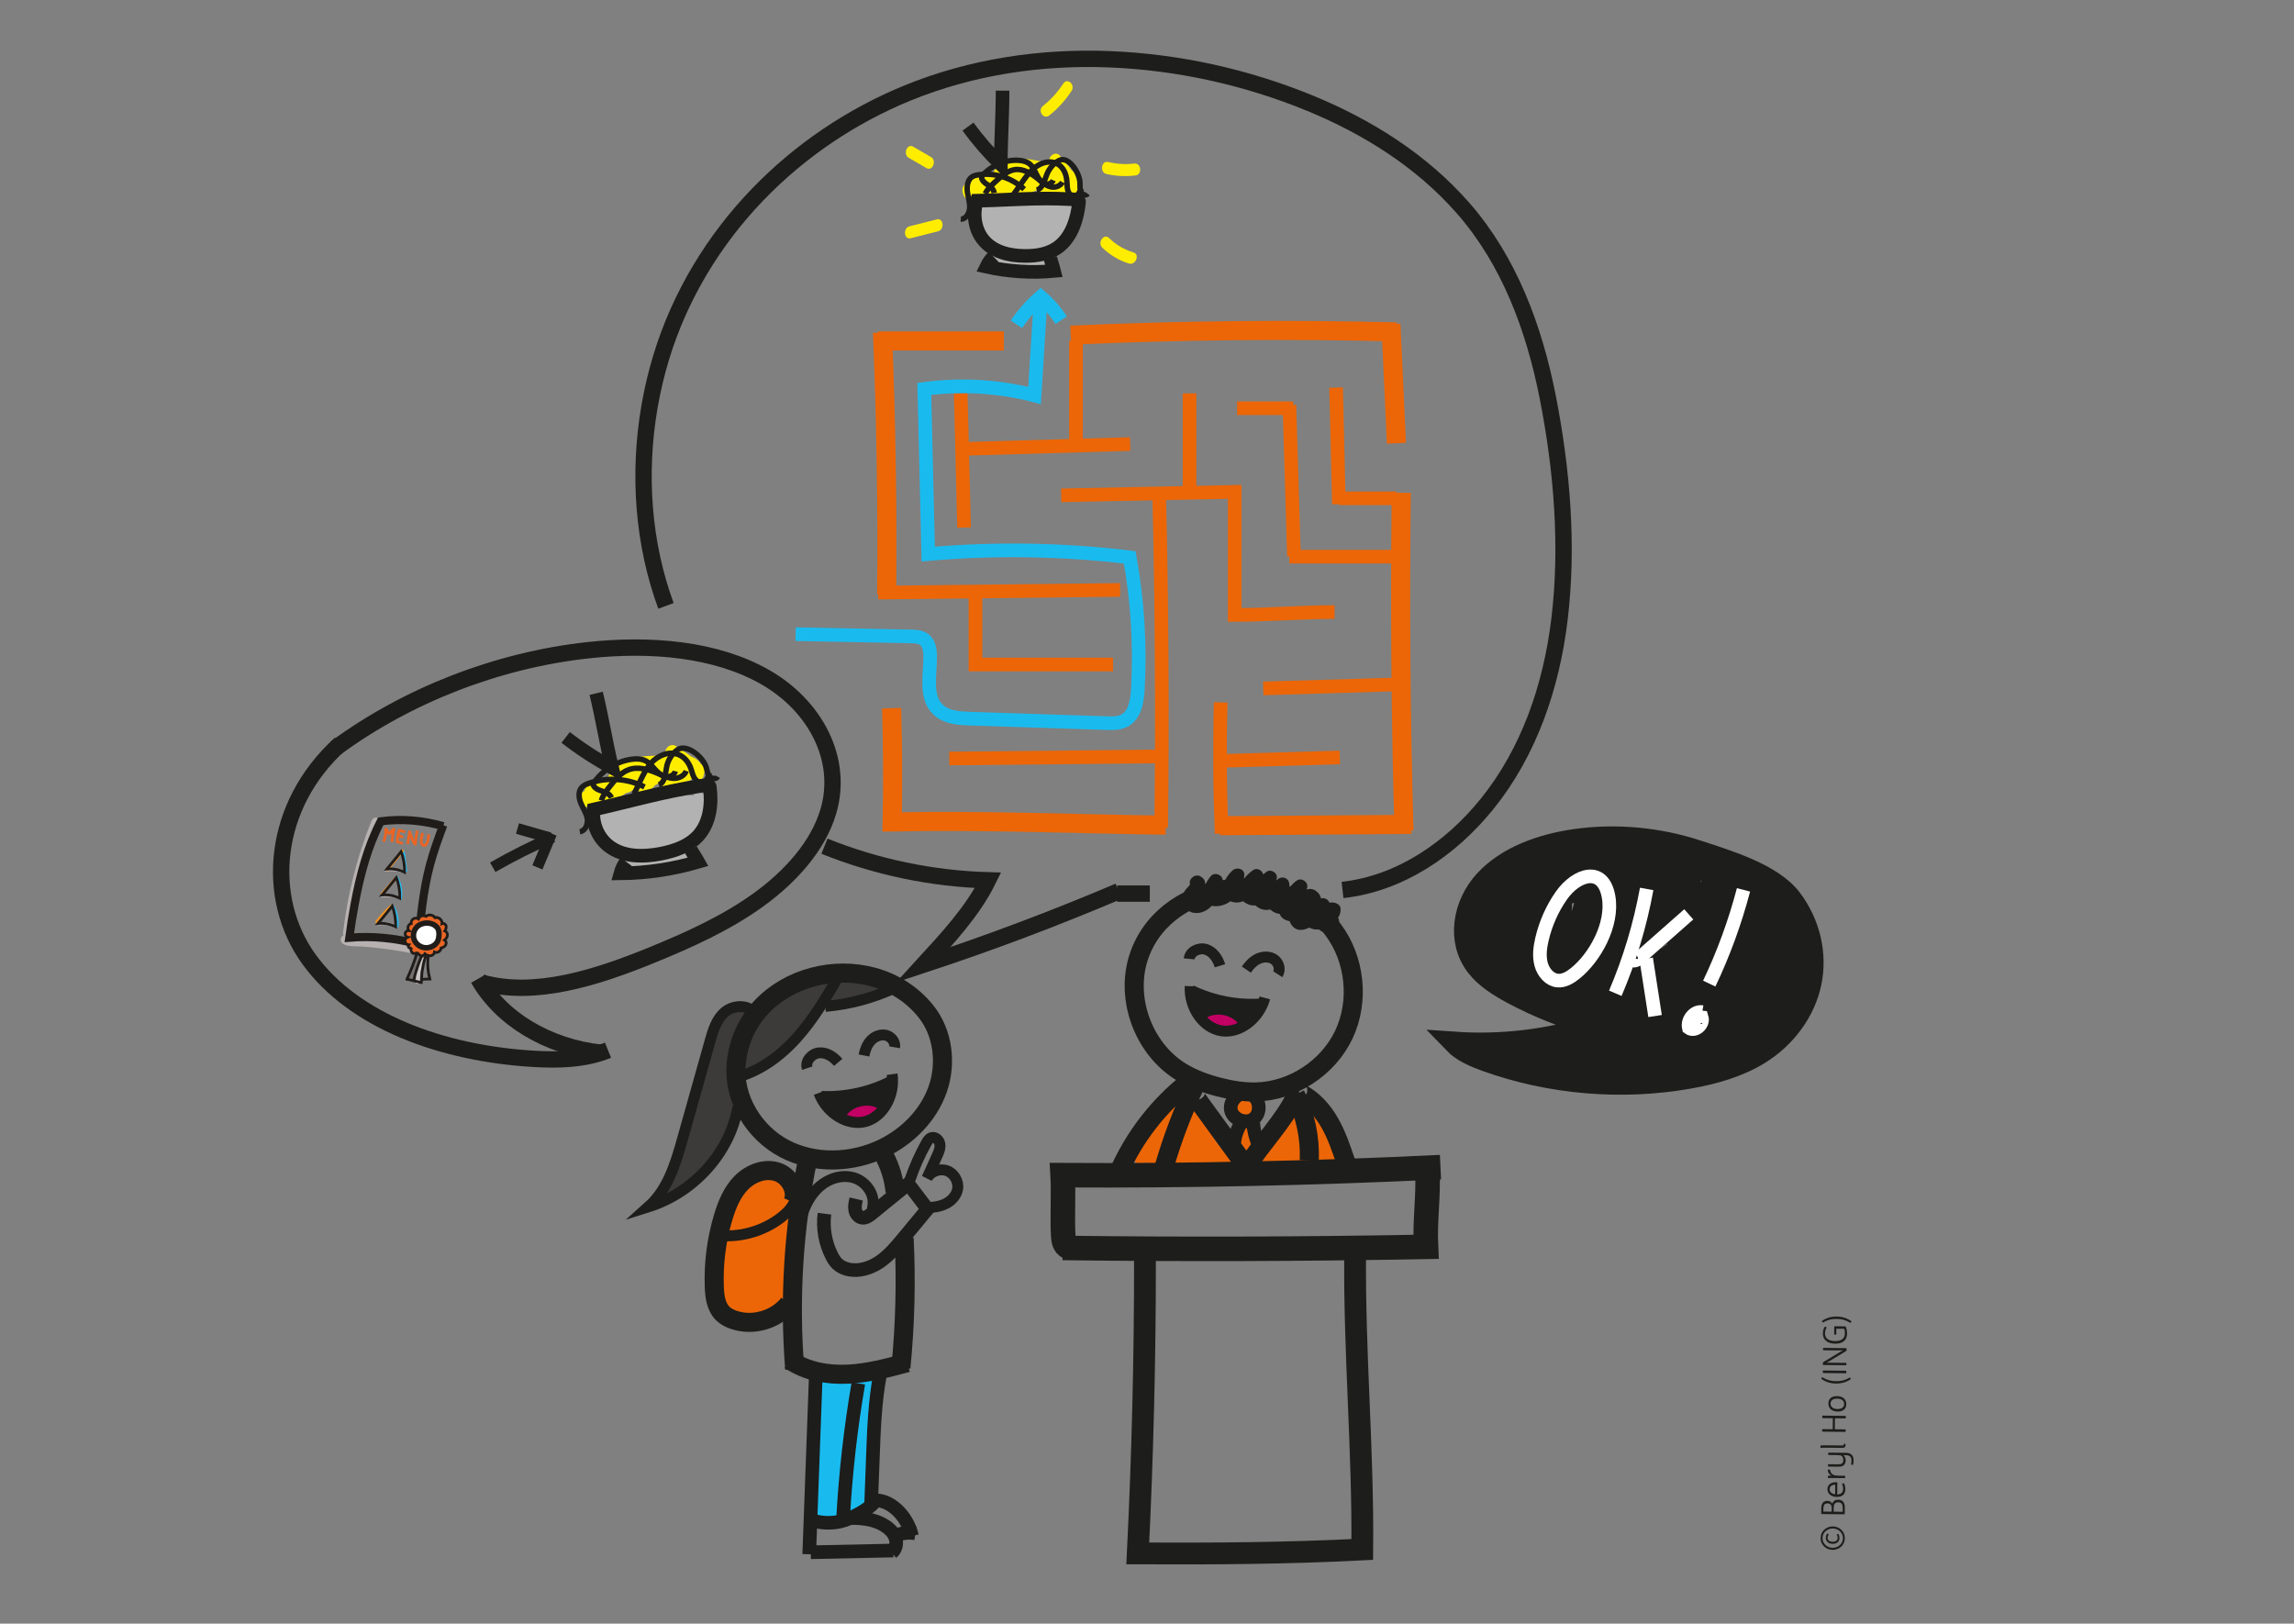 <?xml version="1.0" encoding="UTF-8" standalone="no"?>
<!DOCTYPE svg PUBLIC "-//W3C//DTD SVG 1.1//EN" "http://www.w3.org/Graphics/SVG/1.1/DTD/svg11.dtd">
<svg width="100%" height="100%" viewBox="0 0 842 596" version="1.1" xmlns="http://www.w3.org/2000/svg" xmlns:xlink="http://www.w3.org/1999/xlink" xml:space="preserve" xmlns:serif="http://www.serif.com/" style="fill-rule:evenodd;clip-rule:evenodd;stroke-miterlimit:10;">
    <rect x="0" y="0" width="842" height="596" fill="#808080" stroke="none"/>
    <g transform="matrix(0.24,0,0,0.24,0,0)">
        <g id="Layer-2" serif:id="Layer 2" transform="matrix(4.167,0,0,4.167,0,0)">
            <g transform="matrix(1,0,0,1,321.129,438.994)">
                <path d="M0,-78.677C-0.34,-78.871 -0.746,-78.995 -1.235,-78.994C-1.598,-78.993 -1.96,-78.992 -2.323,-78.991C-6.596,-79.636 -10.709,-79.607 -14.974,-78.874C-16.444,-78.621 -16.943,-77.299 -16.702,-76.09C-16.972,-76.118 -17.228,-76.108 -17.468,-76.063C-17.412,-76.26 -17.343,-76.45 -17.29,-76.649C-16.959,-77.887 -17.701,-79.451 -19.036,-79.724C-22.139,-80.357 -23.74,-79.185 -26.218,-77.385C-28.653,-75.617 -31.058,-73.807 -33.463,-71.995C-36.558,-70.791 -39.502,-68.1 -41.692,-66.11C-44.514,-63.544 -49.972,-58.467 -49.828,-54.308C-49.812,-53.835 -49.737,-53.416 -49.617,-53.043C-50.186,-52.437 -50.649,-51.769 -50.962,-51.031C-50.5,-55.105 -49.512,-59.056 -47.325,-62.724C-47.013,-63.249 -46.949,-63.797 -47.044,-64.311C-45.493,-65.628 -46.859,-69.003 -49.522,-68.643C-54.168,-68.014 -56.806,-64.349 -58.016,-60.063C-58.408,-58.672 -58.734,-57.248 -59.031,-55.812C-59.467,-55.521 -59.805,-55.086 -59.932,-54.475C-60.216,-53.106 -60.503,-51.737 -60.79,-50.368C-60.976,-50.137 -61.123,-49.862 -61.213,-49.538C-62.358,-45.409 -63.504,-41.281 -64.649,-37.151C-64.84,-36.891 -64.988,-36.565 -65.075,-36.167C-65.321,-35.033 -65.586,-33.907 -65.861,-32.784C-66.58,-30.193 -67.298,-27.602 -68.017,-25.011C-69.905,-18.959 -72.24,-13.065 -75.045,-7.323C-75.062,-7.287 -75.069,-7.253 -75.084,-7.218C-75.3,-6.971 -75.521,-6.726 -75.749,-6.485L-78.286,-4.021C-80.606,-1.768 -77.116,1.68 -74.75,-0.486C-74.318,-0.881 -73.9,-1.274 -73.495,-1.666C-72.604,-0.991 -71.311,-0.82 -70.236,-1.772C-61.901,-9.151 -54.021,-16.997 -52.108,-28.425C-51.021,-34.92 -51.626,-41.815 -51.194,-48.465C-50.911,-47.611 -50.251,-46.958 -49.413,-46.767C-49.385,-46.711 -49.367,-46.649 -49.334,-46.598C-48.99,-46.065 -48.478,-45.594 -47.84,-45.449C-47.144,-45.29 -46.562,-45.414 -45.914,-45.701C-45.093,-46.065 -44.273,-46.428 -43.453,-46.79C-42.917,-47.028 -42.453,-47.745 -42.304,-48.284C-42.254,-48.468 -42.234,-48.671 -42.229,-48.878C-31.676,-52.95 -23.229,-61.255 -18.954,-71.728C-18.676,-71.503 -18.323,-71.332 -17.865,-71.258C-13.612,-70.571 -9.479,-70.952 -5.605,-72.444C-2.807,-72.546 -0.105,-73.224 2.517,-74.358C5.46,-75.63 2.923,-79.933 0,-78.677" style="fill:rgb(60,59,58);fill-rule:nonzero;"/>
            </g>
            <g transform="matrix(1,0,0,1,440.156,333.413)">
                <path d="M0,-5.336C0.484,-6.31 1.312,-6.783 1.782,-7.647C1.428,-6.697 1.203,-5.735 1.184,-4.839C0.156,-3.8 -1.404,-2.509 0,-5.336M51.817,-0.191C51.687,-1.052 50.834,-1.689 50.071,-1.938C49.307,-2.188 48.535,-2.221 47.788,-2.101C47.32,-3.233 45.972,-4.052 44.761,-3.643C44.724,-3.63 44.685,-3.613 44.646,-3.6C44.55,-4.5 44.074,-5.383 43.079,-6.196C41.88,-7.178 40.596,-7.316 39.358,-6.908C39.428,-7.09 39.493,-7.268 39.551,-7.44C40.233,-9.485 37.677,-11.423 35.878,-10.264C35.063,-9.737 34.063,-8.792 33.091,-7.623C33.143,-8.276 33.094,-8.923 32.919,-9.54C32.381,-11.449 30.142,-11.852 28.74,-10.644C28.591,-10.515 28.441,-10.372 28.292,-10.23C28.373,-10.602 28.435,-10.964 28.472,-11.309C28.668,-13.12 26.171,-14.53 24.71,-13.467C24.309,-13.174 23.892,-12.834 23.474,-12.458C23.083,-13.956 21.229,-15.052 19.784,-14.073C18.63,-13.291 17.369,-12.13 16.362,-10.8C16.444,-11.268 16.509,-11.735 16.534,-12.201C16.663,-14.52 13.788,-15.291 12.267,-13.969C10.404,-12.351 8.523,-9.36 8.498,-6.754C8.38,-6.68 8.27,-6.596 8.145,-6.53C8.021,-6.496 7.898,-6.461 7.774,-6.427C8.205,-7.699 8.479,-8.975 8.57,-10.132C8.738,-12.263 5.698,-13.471 4.303,-11.899C3.464,-10.954 2.613,-9.629 2.009,-8.223C2.04,-8.332 2.074,-8.437 2.094,-8.56C2.284,-9.769 1.936,-10.671 0.945,-11.383L0.488,-11.711C-0.171,-12.186 -1.376,-12.184 -2.036,-11.711L-2.42,-11.437C-3.43,-10.713 -3.662,-9.615 -3.421,-8.652C-4.136,-7.779 -5.183,-6.853 -5.537,-6.045C-6.012,-4.966 -6.207,-3.821 -6.056,-2.65C-5.753,-0.316 -4.03,1.498 -1.64,1.694C0.855,1.9 2.944,0.788 4.578,-0.93C4.743,-0.9 4.89,-0.858 5.069,-0.84C7.48,-0.585 9.65,-1.309 11.438,-2.617C11.539,-2.576 11.622,-2.526 11.729,-2.488C13.247,-1.949 14.726,-2.071 16.103,-2.602C16.392,-2.357 16.721,-2.12 17.097,-1.898C18.318,-1.178 19.493,-0.95 20.596,-1.077C20.997,-0.711 21.479,-0.366 22.059,-0.052C23.329,0.64 24.71,0.735 26.052,0.417C26.42,0.758 26.841,1.082 27.37,1.367C28.091,1.756 28.807,1.963 29.51,2.025C29.914,3.226 30.905,4.166 32.748,4.615C32.876,4.645 33.01,4.668 33.148,4.686C33.198,4.848 33.256,5.004 33.325,5.151C34.854,8.414 37.645,8.416 40.39,7.055C40.533,7.134 40.681,7.212 40.841,7.286C41.783,7.72 42.848,7.843 43.931,7.743C46.266,9.955 50.395,8.967 51.233,5.401C51.41,4.647 51.261,4.002 50.928,3.493C51.644,2.356 52.013,1.091 51.817,-0.191" style="fill:rgb(29,29,27);fill-rule:nonzero;"/>
            </g>
            <g transform="matrix(1,0,0,1,311.958,405.675)">
                <path d="M0,-2.554C-0.125,-3.019 -0.619,-3.174 -1.091,-3.183C-1.142,-3.27 -1.21,-3.349 -1.304,-3.409C-0.998,-3.718 -0.845,-4.133 -1.311,-4.431C-1.863,-4.783 -2.876,-4.525 -3.37,-4.184C-4.132,-3.657 -4.826,-3.056 -5.452,-2.393C-5.54,-2.333 -5.62,-2.262 -5.699,-2.189C-6.289,-2.516 -7.183,-2.212 -7.704,-1.917C-9.05,-1.154 -8.55,0.28 -7.378,0.734C-7.359,0.794 -7.333,0.853 -7.29,0.912C-7.08,1.196 -6.7,1.257 -6.314,1.225C-6.323,1.264 -6.332,1.303 -6.34,1.342C-6.458,1.875 -5.809,2.139 -5.403,2.176C-4.838,2.229 -4.052,2.029 -3.685,1.566C-3.176,0.924 -2.666,0.281 -2.157,-0.361C-1.983,-0.58 -1.921,-0.808 -1.948,-1.015C-1.697,-1.081 -1.445,-1.149 -1.194,-1.215C-0.648,-1.361 0.183,-1.871 0,-2.554" style="fill:rgb(29,29,27);fill-rule:nonzero;"/>
            </g>
            <g transform="matrix(1,0,0,1,325.911,400.999)">
                <path d="M0,0.163C-0.002,0.111 -0.021,0.06 -0.072,0.009C-0.201,-0.118 -0.329,-0.246 -0.458,-0.374C-0.342,-0.835 -0.556,-1.126 -0.922,-1.268L-0.944,-1.64C-1.018,-2.877 -3.013,-2.775 -3.669,-1.993C-4.908,-1.847 -6.06,-1.302 -7,-0.341C-7.32,-0.014 -7.378,0.662 -6.91,0.904C-6.147,1.299 -5.313,1.489 -4.479,1.506C-4.552,1.653 -4.562,1.818 -4.452,2.002C-4.001,2.747 -3.066,3.04 -2.234,2.992C-1.775,2.966 -1.348,2.891 -0.935,2.682C-0.712,2.568 -0.221,2.321 -0.215,2.013C-0.213,1.906 -0.215,1.809 -0.224,1.72C-0.046,1.603 0.114,1.468 0.223,1.296C0.471,0.904 0.392,0.401 0,0.163" style="fill:rgb(29,29,27);fill-rule:nonzero;"/>
            </g>
            <g transform="matrix(1,0,0,1,322.281,408.192)">
                <path d="M0,-0.841C0.295,-1.164 0.517,-1.675 0.196,-2.003C0.22,-2.062 0.215,-2.121 0.173,-2.181C-0.316,-2.862 -0.951,-2.916 -1.653,-2.807C-4.743,-3.717 -8.057,-2.903 -10.51,-0.664C-10.815,-0.59 -11.076,-0.495 -11.205,-0.394C-11.863,0.119 -12.211,0.471 -12.428,1.313C-12.543,1.763 -11.79,1.722 -11.416,1.678C-11.424,1.776 -11.417,1.879 -11.387,1.985C-11.139,2.876 -9.524,2.753 -8.87,2.722C-6.426,2.608 -3.531,1.819 -1.57,0.224C-1.458,0.198 -1.345,0.176 -1.231,0.145C-0.855,0.046 0.309,-0.549 0,-0.841" style="fill:rgb(195,0,100);fill-rule:nonzero;"/>
            </g>
            <g transform="matrix(1,0,0,1,235.519,299.014)">
                <path d="M0,12.769C0.552,12.734 1.111,12.608 1.668,12.392C3.223,13.208 4.783,13.221 6.26,12.678C6.292,12.697 6.327,12.711 6.36,12.729C3.635,13.406 0.904,13.966 -1.917,14.357C-1.256,14.035 -0.609,13.485 0,12.769M21.445,-8.128C20.469,-8.326 19.316,-7.831 18.785,-6.959C18.484,-7.018 18.174,-7.072 17.833,-7.102C13.703,-7.471 9.692,-6.459 5.716,-5.161C4.931,-5.254 4.19,-5.127 3.5,-4.831C1.257,-4.675 -0.97,-4.412 -3.183,-4.027C-5.601,-3.924 -7.913,-3.422 -10.304,-2.398C-10.666,-2.243 -10.96,-2.041 -11.194,-1.807C-11.92,-1.823 -12.641,-1.502 -13.162,-0.864C-14.669,-1.619 -17.018,-0.787 -16.929,1.431C-16.798,4.661 -15.504,8.88 -12.618,10.85C-11.836,11.739 -10.742,12.225 -9.263,12.064C-8.804,12.332 -8.315,12.54 -7.802,12.685C-7.144,13.719 -6.269,14.464 -5.19,14.759C-6.332,14.964 -6.967,15.805 -7.14,16.737C-8.31,18.112 -7.541,20.981 -5.116,21.008C2.517,21.095 9.553,17.772 17.123,17.385C20.343,17.221 20.036,12.229 16.823,12.393C16.673,12.401 16.525,12.416 16.375,12.426C15.98,11.389 14.991,10.551 13.678,10.748C13.879,10.565 14.074,10.376 14.267,10.184C17.076,9.16 19.987,5.66 21,3.906C22.233,1.772 23.023,-0.711 22.812,-2.786C23.097,-3.563 23.302,-4.367 23.399,-5.181C23.561,-6.521 22.842,-7.845 21.445,-8.128" style="fill:rgb(178,178,178);fill-rule:nonzero;"/>
            </g>
            <g transform="matrix(1,0,0,1,257.272,288.94)">
                <path d="M0,-8.453C-0.828,-9.814 -2.092,-10.69 -3.591,-11.22C-5.1,-12.593 -7.214,-13.53 -8.912,-14.888C-11.187,-16.707 -14.089,-13.772 -12.722,-11.705C-18.811,-11.375 -27.062,-11.803 -31.515,-7.728C-31.929,-7.35 -32.145,-6.938 -32.223,-6.529C-33.205,-5.707 -33.927,-4.552 -34.102,-3.271C-34.149,-3.27 -34.196,-3.282 -34.244,-3.278C-37.196,-3.021 -41.619,-2.368 -42.658,0.963C-42.703,1.107 -42.735,1.249 -42.764,1.389C-43.087,1.51 -43.403,1.704 -43.694,1.989C-43.826,2.118 -43.958,2.247 -44.089,2.376C-44.684,2.959 -44.858,4.06 -44.563,4.819C-43.227,8.254 -39.962,7.744 -37.035,5.899C-34.148,5.587 -30.199,4.239 -27.524,2.154C-26.99,2.06 -26.47,1.897 -25.984,1.665C-25.472,1.419 -25.024,1.116 -24.626,0.775C-22.604,2.057 -20.064,2.214 -17.791,0.278C-17.453,-0.01 -17.172,-0.333 -16.927,-0.672C-16.435,-0.913 -15.952,-1.182 -15.481,-1.471C-15.349,-1.42 -15.204,-1.39 -15.064,-1.35C-14.952,-0.285 -14.241,0.757 -13.105,0.904C-10.978,1.18 -9.107,0.798 -7.208,-0.168C-6.548,-0.503 -6.2,-1.251 -6.144,-2.016C-5.023,-1.957 -4.034,-2.355 -3.273,-3.048C-1.891,-1.693 1.05,-2.364 1.018,-4.791C1.757,-6.07 1.276,-7.854 0,-8.453" style="fill:rgb(255,237,0);fill-rule:nonzero;"/>
            </g>
            <g transform="matrix(1,0,0,1,446.075,368.175)">
                <path d="M0,0.338C0.069,-0.139 -0.324,-0.475 -0.754,-0.671C-0.767,-0.771 -0.799,-0.87 -0.86,-0.963C-0.457,-1.126 -0.152,-1.447 -0.463,-1.904C-0.831,-2.446 -1.864,-2.609 -2.452,-2.49C-3.36,-2.308 -4.235,-2.029 -5.072,-1.668C-5.177,-1.647 -5.278,-1.614 -5.38,-1.578C-5.793,-2.112 -6.733,-2.185 -7.329,-2.12C-8.867,-1.951 -8.974,-0.435 -8.077,0.444C-8.083,0.506 -8.083,0.571 -8.066,0.643C-7.985,0.986 -7.661,1.192 -7.294,1.316C-7.317,1.348 -7.341,1.381 -7.364,1.413C-7.683,1.856 -7.19,2.355 -6.833,2.55C-6.334,2.82 -5.533,2.947 -5.013,2.667C-4.291,2.278 -3.569,1.89 -2.848,1.5C-2.602,1.367 -2.455,1.183 -2.398,0.983C-2.141,1.021 -1.884,1.058 -1.626,1.096C-1.066,1.178 -0.102,1.037 0,0.338" style="fill:rgb(29,29,27);fill-rule:nonzero;"/>
            </g>
            <g transform="matrix(1,0,0,1,460.488,372.733)">
                <path d="M0,-2.902C-0.309,-2.881 -0.628,-2.833 -0.946,-2.762C-0.83,-3.787 -2.49,-4.367 -3.34,-3.939C-4.536,-4.294 -5.81,-4.248 -7.054,-3.737C-7.477,-3.562 -7.797,-2.964 -7.462,-2.556C-6.917,-1.893 -6.226,-1.389 -5.467,-1.045C-5.591,-0.938 -5.667,-0.791 -5.637,-0.578C-5.518,0.285 -4.774,0.923 -3.99,1.208C-3.56,1.365 -3.137,1.465 -2.675,1.435C-2.425,1.419 -1.877,1.386 -1.749,1.105C-1.705,1.008 -1.67,0.919 -1.642,0.832C-1.433,0.796 -1.232,0.735 -1.064,0.62C-0.681,0.359 -0.556,-0.135 -0.821,-0.509C-0.806,-0.548 -0.812,-0.597 -0.825,-0.65C-0.492,-0.793 -0.203,-0.998 -0.133,-1.289C-0.098,-1.433 -0.136,-1.539 -0.217,-1.616C0.163,-1.728 0.521,-1.906 0.745,-2.201C1.144,-2.723 0.401,-2.928 0,-2.902" style="fill:rgb(29,29,27);fill-rule:nonzero;"/>
            </g>
            <g transform="matrix(1,0,0,1,453.888,372.448)">
                <path d="M0,4.028C0.399,3.847 0.804,3.466 0.64,3.038C0.685,2.993 0.704,2.936 0.687,2.865C0.508,2.047 -0.054,1.746 -0.742,1.569C-3.221,-0.488 -6.587,-1.049 -9.726,0.039C-10.034,-0.013 -10.312,-0.029 -10.471,0.012C-11.277,0.223 -11.737,0.41 -12.268,1.097C-12.552,1.465 -11.844,1.726 -11.482,1.833C-11.529,1.92 -11.563,2.016 -11.578,2.127C-11.701,3.043 -10.17,3.567 -9.556,3.798C-7.266,4.658 -4.295,5.077 -1.863,4.386C-1.749,4.407 -1.638,4.43 -1.521,4.448C-1.137,4.505 0.169,4.418 0,4.028" style="fill:rgb(195,0,100);fill-rule:nonzero;"/>
            </g>
            <g transform="matrix(1,0,0,1,450.589,410.266)">
                <path d="M0,12.816C-0.068,12.828 -0.137,12.837 -0.205,12.848C-0.585,11.963 -1.483,11.397 -2.411,11.304C-3.313,9.983 -4.252,8.69 -5.233,7.427C-5.776,3.369 -7.618,-0.392 -10.537,-3.46C-11.776,-4.763 -13.623,-4.196 -14.411,-2.929C-15.342,-2.65 -16.13,-1.891 -16.194,-0.646C-16.231,0.577 -16.345,1.78 -16.542,2.97C-17.343,1.862 -18.958,1.473 -20.249,2.609C-19.815,1.132 -19.431,-0.362 -19.106,-1.879C-18.437,-5.008 -23.032,-6.323 -23.928,-3.208C-23.991,-2.989 -24.063,-2.765 -24.13,-2.543C-24.147,-2.53 -24.167,-2.521 -24.184,-2.506C-28.505,1.075 -31.54,5.789 -33.056,11.137C-33.448,11.89 -33.824,12.656 -34.167,13.444C-35.362,16.19 -32.17,18.361 -30.218,16.408C-29.667,16.755 -28.904,16.956 -27.878,16.962C-24.938,16.978 -23.798,14.351 -23.079,11.936C-22.771,10.905 -22.478,9.868 -22.179,8.834C-22.117,8.866 -22.053,8.892 -21.988,8.92C-22.323,10.973 -22.499,13.166 -22.097,14.707C-22.093,14.95 -22.063,15.203 -21.975,15.474C-20.895,18.784 -17.869,19.128 -14.771,19.131C-9.371,19.139 -3.987,18.534 1.329,17.637C4.495,17.104 3.152,12.285 0,12.816" style="fill:rgb(236,102,7);fill-rule:nonzero;"/>
            </g>
            <g transform="matrix(1,0,0,1,460.481,424.13)">
                <path d="M0,-9.028C-0.561,-9.953 -1.759,-10.503 -2.823,-10.176C-3.701,-9.908 -4.464,-9.306 -4.96,-8.549C-5.555,-8.154 -5.996,-7.514 -6.05,-6.611C-6.164,-4.669 -5.956,-2.734 -5.483,-0.848C-5.007,1.057 -2.654,1.475 -1.306,0.255C1.27,-2.075 1.788,-6.078 0,-9.028" style="fill:rgb(236,102,7);fill-rule:nonzero;"/>
            </g>
            <g transform="matrix(1,0,0,1,459.675,411.038)">
                <path d="M0,-5.791C-0.696,-6.538 -1.586,-6.992 -2.516,-7.184C-2.686,-7.282 -2.861,-7.366 -3.044,-7.416C-3.839,-7.635 -4.553,-7.445 -5.117,-7.02C-6.429,-6.556 -7.509,-5.502 -7.841,-3.898C-8.199,-2.169 -7.454,-0.436 -5.897,0.43C-5.687,0.546 -5.476,0.64 -5.263,0.717C-4.483,1.424 -3.465,1.844 -2.373,1.798C-0.609,1.726 0.716,0.396 1.187,-1.234C1.65,-2.84 1.116,-4.593 0,-5.791" style="fill:rgb(236,102,7);fill-rule:nonzero;"/>
            </g>
            <g transform="matrix(1,0,0,1,489.31,412.903)">
                <path d="M0,10.082C-0.538,4.844 -2.487,0.328 -6.005,-3.647C-6.798,-4.544 -7.722,-4.638 -8.498,-4.286C-8.881,-4.327 -9.268,-4.296 -9.63,-4.192C-10.487,-5.291 -12.374,-5.673 -13.499,-4.579C-14.583,-3.524 -15.477,-2.368 -16.222,-1.142C-16.76,-0.711 -17.123,-0.09 -17.15,0.614C-17.33,1.01 -17.517,1.403 -17.667,1.811C-19.213,3.263 -22.185,6.005 -23.396,7.327C-23.543,7.364 -23.685,7.409 -23.826,7.454C-25.162,6.182 -28.071,6.765 -28.166,9.207C-28.225,10.704 -27.536,11.81 -26.516,12.43C-26.25,13.054 -25.756,13.556 -24.974,13.761C-23.526,14.139 -22.046,14.498 -20.551,14.662C-20.095,15.125 -19.46,15.417 -18.761,15.452C-12.597,15.755 -6.457,15.631 -0.31,15.079C2.761,14.804 2.884,10.144 0,10.082" style="fill:rgb(236,102,7);fill-rule:nonzero;"/>
            </g>
            <g transform="matrix(1,0,0,1,370.769,82.283)">
                <path d="M0,9.421C0.51,9.504 1.046,9.495 1.601,9.391C2.838,10.583 4.255,10.936 5.718,10.69C5.743,10.716 5.771,10.738 5.798,10.764C3.17,10.879 0.561,10.87 -2.092,10.665C-1.42,10.472 -0.71,10.037 0,9.421M24.085,-7.764C23.239,-8.184 22.082,-7.917 21.408,-7.121C21.147,-7.248 20.876,-7.372 20.573,-7.477C16.894,-8.762 13.022,-8.578 9.119,-8.086C8.426,-8.355 7.724,-8.383 7.031,-8.223C4.955,-8.549 2.871,-8.758 0.772,-8.838C-1.451,-9.257 -3.666,-9.235 -6.066,-8.684C-6.429,-8.601 -6.741,-8.454 -7.005,-8.261C-7.662,-8.435 -8.388,-8.256 -9.001,-7.703C-10.208,-8.821 -12.529,-8.461 -12.932,-6.123C-13.519,-2.717 -13.262,1.978 -11.066,4.667C-10.548,5.767 -9.659,6.514 -8.277,6.668C-7.917,7.047 -7.519,7.372 -7.083,7.635C-6.709,8.86 -6.077,9.83 -5.159,10.372C-6.243,10.338 -7.004,11.08 -7.366,12.017C-8.731,13.199 -8.658,16.368 -6.457,16.925C0.472,18.678 7.603,16.733 14.577,17.978C17.543,18.507 18.355,13.219 15.395,12.692C15.256,12.667 15.118,12.651 14.98,12.629C14.847,11.458 14.129,10.367 12.892,10.286C13.114,10.138 13.333,9.983 13.55,9.825C16.331,9.364 19.746,6.338 21.051,4.724C22.639,2.761 23.9,0.336 24.162,-1.879C24.591,-2.63 24.953,-3.427 25.22,-4.256C25.659,-5.622 25.294,-7.164 24.085,-7.764" style="fill:rgb(178,178,178);fill-rule:nonzero;"/>
            </g>
            <g transform="matrix(1,0,0,1,395.782,63.099)">
                <path d="M0,2.903C-0.448,1.31 -1.389,0.126 -2.613,-0.75C-3.665,-2.504 -5.35,-3.937 -6.575,-5.716C-8.215,-8.099 -11.427,-5.686 -10.648,-3.244C-16.146,-4.228 -23.409,-6.47 -28.245,-3.212C-28.693,-2.909 -28.973,-2.53 -29.13,-2.121C-30.18,-1.483 -31.07,-0.442 -31.498,0.849C-31.541,0.84 -31.58,0.818 -31.623,0.811C-34.309,0.434 -38.39,0.149 -40.024,3.378C-40.095,3.518 -40.154,3.658 -40.209,3.798C-40.524,3.852 -40.846,3.985 -41.166,4.217C-41.311,4.322 -41.456,4.427 -41.601,4.533C-42.255,5.008 -42.645,6.112 -42.543,6.965C-42.083,10.82 -39.064,11.002 -36.063,9.725C-33.423,10.031 -29.617,9.493 -26.789,7.912C-26.292,7.93 -25.794,7.875 -25.312,7.739C-24.804,7.596 -24.34,7.38 -23.912,7.112C-22.383,8.884 -20.152,9.6 -17.714,8.086C-17.352,7.861 -17.033,7.587 -16.743,7.288C-16.252,7.146 -15.765,6.971 -15.284,6.775C-15.177,6.857 -15.054,6.92 -14.938,6.991C-15.064,8.12 -14.652,9.357 -13.671,9.757C-11.834,10.507 -10.085,10.518 -8.187,9.929C-7.528,9.725 -7.058,9.025 -6.845,8.243C-5.859,8.549 -4.893,8.351 -4.067,7.798C-3.123,9.506 -0.359,9.45 0.128,6.925C1.06,5.759 1.01,3.802 0,2.903" style="fill:rgb(255,237,0);fill-rule:nonzero;"/>
            </g>
            <g transform="matrix(1,0,0,1,289.508,472.077)">
                <path d="M0,-27.768C0.057,-27.906 0.127,-28.035 0.165,-28.182C1.178,-32.23 -1.515,-36.997 -5.059,-38.891C-5.633,-39.198 -6.353,-39.2 -6.979,-38.98C-11.924,-40.2 -17.43,-33.43 -19.821,-29.239C-22.06,-25.317 -23.633,-20.678 -24.332,-15.937C-25.993,-10.837 -26.922,-4.549 -24.165,-0.483C-24.506,2.879 -23.965,6.163 -21.286,8.559C-16.958,12.432 -9.848,11.526 -5.675,7.922C-5.548,7.812 -5.437,7.692 -5.315,7.579C-3.279,8.405 -0.367,7.072 -0.247,4.376C-0.151,2.234 -0.185,0.069 -0.289,-2.107C0.427,-5.435 0.594,-8.944 0.65,-12.149C0.668,-13.221 0.677,-14.348 0.664,-15.504C0.681,-16.094 0.691,-16.669 0.713,-17.205C0.863,-20.797 0.541,-24.251 0,-27.768" style="fill:rgb(236,102,7);fill-rule:nonzero;"/>
            </g>
            <g transform="matrix(1,0,0,1,320.981,556.233)">
                <path d="M0,-47.365C-0.255,-49.762 -3.493,-51.552 -4.793,-48.983C-6.12,-49.818 -7.985,-49.742 -8.745,-48.106C-10.126,-49.641 -12.686,-49.684 -14.427,-48.31C-15.332,-49.071 -16.515,-49.544 -17.981,-49.544C-23.838,-49.544 -25.219,-42.019 -22.119,-38.473C-22.91,-31.614 -22.651,-24.77 -22.05,-17.721C-21.985,-16.962 -21.791,-16.275 -21.514,-15.651C-21.937,-15.063 -22.359,-14.474 -22.782,-13.886C-22.82,-12.939 -22.844,-11.992 -22.854,-11.045C-22.902,-8.206 -22.896,-5.368 -22.929,-2.529C-22.978,1.833 -19.218,4.187 -15.621,3.493C-11.624,2.724 -6.042,1.975 -2.678,-0.548C1.006,-3.31 0.341,-7.508 0.107,-11.771C-0.541,-23.597 1.247,-35.639 0,-47.365" style="fill:rgb(25,187,239);fill-rule:nonzero;"/>
            </g>
            <g transform="matrix(1,0,0,1,343.83,87.45)">
                <path d="M0,-6.922L-10.03,-4.376C-12.496,-3.75 -12.085,0.633 -9.591,0C-6.248,-0.849 -2.904,-1.698 0.439,-2.546C2.905,-3.172 2.494,-7.555 0,-6.922" style="fill:rgb(255,237,0);fill-rule:nonzero;"/>
            </g>
            <g transform="matrix(1,0,0,1,341.678,57.92)">
                <path d="M0,-0.296C-2.179,-1.559 -4.358,-2.823 -6.537,-4.086C-8.759,-5.374 -10.369,-1.279 -8.164,0C-5.984,1.263 -3.805,2.526 -1.626,3.789C0.596,5.078 2.205,0.982 0,-0.296" style="fill:rgb(255,237,0);fill-rule:nonzero;"/>
            </g>
            <g transform="matrix(1,0,0,1,390.215,41.705)">
                <path d="M0,-10.999C-2.091,-7.804 -4.554,-5.095 -7.441,-2.816C-9.549,-1.153 -7.232,2.331 -5.13,0.671C-1.988,-1.808 0.768,-4.837 3.043,-8.313C4.566,-10.641 1.526,-13.33 0,-10.999" style="fill:rgb(255,237,0);fill-rule:nonzero;"/>
            </g>
            <g transform="matrix(1,0,0,1,416.336,63.702)">
                <path d="M0,-3.671C-3.285,-3.292 -6.487,-3.501 -9.689,-4.232C-12.153,-4.794 -12.757,-0.403 -10.305,0.156C-6.768,0.963 -3.186,1.123 0.438,0.704C2.962,0.413 2.526,-3.962 0,-3.671" style="fill:rgb(255,237,0);fill-rule:nonzero;"/>
            </g>
            <g transform="matrix(1,0,0,1,416.027,90.339)">
                <path d="M0,2.318C-3.39,1.297 -6.352,-0.426 -8.994,-2.978C-10.887,-4.806 -13.37,-1.284 -11.486,0.535C-8.626,3.298 -5.299,5.298 -1.626,6.403C0.765,7.124 2.416,3.045 0,2.318" style="fill:rgb(255,237,0);fill-rule:nonzero;"/>
            </g>
        </g>
        <g id="Layer-1" serif:id="Layer 1" transform="matrix(4.167,0,0,4.167,0,0)">
            <g transform="matrix(0.011,-1,1,0.011,0,0)">
                <path d="M-552.801,678.764C-552.801,679.316 -552.899,679.858 -553.095,680.39C-553.291,680.922 -553.573,681.396 -553.941,681.812C-554.309,682.228 -554.761,682.564 -555.297,682.82C-555.833,683.076 -556.437,683.204 -557.109,683.204C-557.781,683.204 -558.385,683.076 -558.921,682.82C-559.457,682.564 -559.909,682.228 -560.277,681.812C-560.645,681.396 -560.927,680.922 -561.123,680.39C-561.319,679.858 -561.417,679.316 -561.417,678.764C-561.417,678.212 -561.319,677.67 -561.123,677.138C-560.927,676.606 -560.645,676.132 -560.277,675.716C-559.909,675.3 -559.457,674.964 -558.921,674.708C-558.385,674.452 -557.781,674.324 -557.109,674.324C-556.437,674.324 -555.833,674.452 -555.297,674.708C-554.761,674.964 -554.309,675.3 -553.941,675.716C-553.573,676.132 -553.291,676.606 -553.095,677.138C-552.899,677.67 -552.801,678.212 -552.801,678.764ZM-553.557,678.764C-553.557,678.292 -553.641,677.83 -553.809,677.378C-553.977,676.926 -554.215,676.526 -554.523,676.178C-554.831,675.83 -555.203,675.55 -555.639,675.338C-556.075,675.126 -556.565,675.02 -557.109,675.02C-557.653,675.02 -558.143,675.126 -558.579,675.338C-559.015,675.55 -559.387,675.83 -559.695,676.178C-560.003,676.526 -560.241,676.926 -560.409,677.378C-560.577,677.83 -560.661,678.292 -560.661,678.764C-560.661,679.236 -560.577,679.698 -560.409,680.15C-560.241,680.602 -560.003,681.002 -559.695,681.35C-559.387,681.698 -559.015,681.978 -558.579,682.19C-558.143,682.402 -557.653,682.508 -557.109,682.508C-556.565,682.508 -556.075,682.402 -555.639,682.19C-555.203,681.978 -554.831,681.698 -554.523,681.35C-554.215,681.002 -553.977,680.602 -553.809,680.15C-553.641,679.698 -553.557,679.236 -553.557,678.764ZM-557.097,681.236C-557.409,681.236 -557.693,681.178 -557.949,681.062C-558.205,680.946 -558.427,680.782 -558.615,680.57C-558.803,680.358 -558.947,680.104 -559.047,679.808C-559.147,679.512 -559.197,679.18 -559.197,678.812C-559.197,678.38 -559.139,678.002 -559.023,677.678C-558.907,677.354 -558.749,677.084 -558.549,676.868C-558.349,676.652 -558.115,676.49 -557.847,676.382C-557.579,676.274 -557.297,676.22 -557.001,676.22C-556.737,676.22 -556.483,676.252 -556.239,676.316C-555.995,676.38 -555.765,676.492 -555.549,676.652C-555.509,676.684 -555.489,676.716 -555.489,676.748C-555.489,676.78 -555.497,676.816 -555.513,676.856L-555.657,677.18C-555.705,677.268 -555.777,677.284 -555.873,677.228C-556.257,676.996 -556.629,676.88 -556.989,676.88C-557.437,676.88 -557.789,677.042 -558.045,677.366C-558.301,677.69 -558.429,678.156 -558.429,678.764C-558.429,679.364 -558.299,679.816 -558.039,680.12C-557.779,680.424 -557.433,680.576 -557.001,680.576C-556.809,680.576 -556.617,680.548 -556.425,680.492C-556.233,680.436 -556.045,680.364 -555.861,680.276C-555.749,680.228 -555.677,680.256 -555.645,680.36L-555.561,680.66C-555.537,680.756 -555.557,680.82 -555.621,680.852C-555.853,680.988 -556.089,681.086 -556.329,681.146C-556.569,681.206 -556.825,681.236 -557.097,681.236Z" style="fill:rgb(29,29,27);fill-rule:nonzero;"/>
                <path d="M-548.109,683.084C-548.245,683.084 -548.313,683.02 -548.313,682.892L-548.313,674.636C-548.313,674.508 -548.245,674.444 -548.109,674.444L-546.225,674.444C-545.209,674.444 -544.477,674.664 -544.029,675.104C-543.637,675.48 -543.441,676.012 -543.441,676.7C-543.441,677.076 -543.533,677.426 -543.717,677.75C-543.901,678.074 -544.145,678.32 -544.449,678.488C-543.977,678.64 -543.613,678.898 -543.357,679.262C-543.101,679.626 -542.973,680.068 -542.973,680.588C-542.973,681.068 -543.051,681.468 -543.207,681.788C-543.363,682.108 -543.575,682.364 -543.843,682.556C-544.111,682.748 -544.423,682.884 -544.779,682.964C-545.135,683.044 -545.513,683.084 -545.913,683.084L-548.109,683.084ZM-546.081,682.304C-545.761,682.304 -545.469,682.278 -545.205,682.226C-544.941,682.174 -544.713,682.084 -544.521,681.956C-544.329,681.828 -544.181,681.654 -544.077,681.434C-543.973,681.214 -543.921,680.936 -543.921,680.6C-543.921,680.128 -544.057,679.756 -544.329,679.484C-544.497,679.316 -544.711,679.194 -544.971,679.118C-545.231,679.042 -545.553,679.004 -545.937,679.004L-547.389,679.004L-547.389,682.304L-546.081,682.304ZM-546.165,678.26C-545.549,678.26 -545.097,678.132 -544.809,677.876C-544.521,677.62 -544.377,677.24 -544.377,676.736C-544.377,676.264 -544.501,675.904 -544.749,675.656C-544.901,675.512 -545.095,675.404 -545.331,675.332C-545.567,675.26 -545.865,675.224 -546.225,675.224L-547.389,675.224L-547.389,678.26L-546.165,678.26Z" style="fill:rgb(29,29,27);fill-rule:nonzero;"/>
                <path d="M-539.073,683.204C-539.569,683.204 -539.997,683.13 -540.357,682.982C-540.717,682.834 -541.017,682.624 -541.257,682.352C-541.497,682.08 -541.675,681.752 -541.791,681.368C-541.907,680.984 -541.965,680.556 -541.965,680.084C-541.965,679.58 -541.897,679.116 -541.761,678.692C-541.625,678.268 -541.433,677.902 -541.185,677.594C-540.937,677.286 -540.637,677.048 -540.285,676.88C-539.933,676.712 -539.537,676.628 -539.097,676.628C-538.673,676.628 -538.303,676.71 -537.987,676.874C-537.671,677.038 -537.407,677.264 -537.195,677.552C-536.983,677.84 -536.825,678.182 -536.721,678.578C-536.617,678.974 -536.565,679.404 -536.565,679.868C-536.565,680.116 -536.633,680.24 -536.769,680.24L-541.041,680.24C-541.025,680.976 -540.837,681.518 -540.477,681.866C-540.117,682.214 -539.585,682.388 -538.881,682.388C-538.649,682.388 -538.401,682.358 -538.137,682.298C-537.873,682.238 -537.597,682.14 -537.309,682.004C-537.205,681.956 -537.129,681.98 -537.081,682.076L-536.925,682.448C-536.885,682.552 -536.917,682.636 -537.021,682.7C-537.589,683.036 -538.273,683.204 -539.073,683.204ZM-539.085,677.444C-539.637,677.444 -540.075,677.622 -540.399,677.978C-540.723,678.334 -540.929,678.832 -541.017,679.472L-537.465,679.472C-537.465,679.232 -537.497,678.992 -537.561,678.752C-537.625,678.512 -537.723,678.296 -537.855,678.104C-537.987,677.912 -538.155,677.754 -538.359,677.63C-538.563,677.506 -538.805,677.444 -539.085,677.444Z" style="fill:rgb(29,29,27);fill-rule:nonzero;"/>
                <path d="M-534.189,678.092C-533.989,677.668 -533.709,677.328 -533.349,677.072C-532.989,676.816 -532.613,676.688 -532.221,676.688C-532.125,676.688 -532.055,676.7 -532.011,676.724C-531.967,676.748 -531.945,676.804 -531.945,676.892L-531.945,677.312C-531.945,677.36 -531.955,677.4 -531.975,677.432C-531.995,677.464 -532.037,677.488 -532.101,677.504C-532.413,677.56 -532.675,677.64 -532.887,677.744C-533.099,677.848 -533.285,677.98 -533.445,678.14C-533.701,678.396 -533.885,678.712 -533.997,679.088C-534.109,679.464 -534.165,679.96 -534.165,680.576L-534.165,682.916C-534.165,683.028 -534.225,683.084 -534.345,683.084L-534.861,683.084C-534.981,683.084 -535.041,683.028 -535.041,682.916L-535.041,679.292C-535.041,678.828 -535.043,678.394 -535.047,677.99C-535.051,677.586 -535.061,677.228 -535.077,676.916C-535.077,676.804 -535.017,676.748 -534.897,676.748L-534.429,676.748C-534.301,676.748 -534.233,676.804 -534.225,676.916C-534.209,677.052 -534.199,677.232 -534.195,677.456C-534.191,677.68 -534.189,677.892 -534.189,678.092Z" style="fill:rgb(29,29,27);fill-rule:nonzero;"/>
                <path d="M-526.617,682.376C-526.825,682.624 -527.107,682.824 -527.463,682.976C-527.819,683.128 -528.189,683.204 -528.573,683.204C-528.893,683.204 -529.201,683.15 -529.497,683.042C-529.793,682.934 -530.045,682.776 -530.253,682.568C-530.477,682.344 -530.635,682.068 -530.727,681.74C-530.819,681.412 -530.865,680.996 -530.865,680.492L-530.865,676.916C-530.865,676.804 -530.805,676.748 -530.685,676.748L-530.169,676.748C-530.049,676.748 -529.989,676.804 -529.989,676.916L-529.989,679.976C-529.989,680.488 -529.969,680.89 -529.929,681.182C-529.889,681.474 -529.789,681.716 -529.629,681.908C-529.389,682.196 -528.977,682.34 -528.393,682.34C-528.153,682.34 -527.897,682.294 -527.625,682.202C-527.353,682.11 -527.137,681.984 -526.977,681.824C-526.921,681.76 -526.861,681.666 -526.797,681.542C-526.733,681.418 -526.689,681.204 -526.665,680.9C-526.649,680.716 -526.637,680.486 -526.629,680.21C-526.621,679.934 -526.617,679.6 -526.617,679.208L-526.617,676.916C-526.617,676.804 -526.557,676.748 -526.437,676.748L-525.921,676.748C-525.801,676.748 -525.741,676.804 -525.741,676.916L-525.741,683.276C-525.741,683.732 -525.797,684.138 -525.909,684.494C-526.021,684.85 -526.205,685.156 -526.461,685.412C-526.685,685.636 -526.965,685.808 -527.301,685.928C-527.637,686.048 -528.053,686.108 -528.549,686.108C-528.813,686.108 -529.087,686.088 -529.371,686.048C-529.655,686.008 -529.869,685.968 -530.013,685.928C-530.093,685.904 -530.141,685.874 -530.157,685.838C-530.173,685.802 -530.173,685.756 -530.157,685.7L-530.085,685.352C-530.069,685.28 -530.045,685.234 -530.013,685.214C-529.981,685.194 -529.921,685.192 -529.833,685.208C-529.617,685.248 -529.409,685.28 -529.209,685.304C-529.009,685.328 -528.781,685.34 -528.525,685.34C-528.181,685.34 -527.891,685.294 -527.655,685.202C-527.419,685.11 -527.229,684.984 -527.085,684.824C-526.917,684.632 -526.797,684.402 -526.725,684.134C-526.653,683.866 -526.617,683.552 -526.617,683.192L-526.617,682.376Z" style="fill:rgb(29,29,27);fill-rule:nonzero;"/>
                <path d="M-523.065,681.716C-523.065,681.98 -523.039,682.162 -522.987,682.262C-522.935,682.362 -522.805,682.412 -522.597,682.412C-522.485,682.412 -522.429,682.464 -522.429,682.568L-522.429,682.808C-522.429,682.872 -522.437,682.918 -522.453,682.946C-522.469,682.974 -522.501,682.996 -522.549,683.012C-522.589,683.028 -522.651,683.044 -522.735,683.06C-522.819,683.076 -522.905,683.084 -522.993,683.084C-523.193,683.084 -523.361,683.046 -523.497,682.97C-523.633,682.894 -523.733,682.792 -523.797,682.664C-523.861,682.552 -523.901,682.406 -523.917,682.226C-523.933,682.046 -523.941,681.8 -523.941,681.488L-523.941,676.892C-523.941,676.356 -523.945,675.918 -523.953,675.578C-523.961,675.238 -523.969,674.964 -523.977,674.756C-523.985,674.548 -523.993,674.394 -524.001,674.294C-524.009,674.194 -524.013,674.116 -524.013,674.06C-524.013,673.948 -523.961,673.892 -523.857,673.892L-523.317,673.892C-523.213,673.892 -523.157,673.936 -523.149,674.024C-523.125,674.208 -523.105,674.554 -523.089,675.062C-523.073,675.57 -523.065,676.232 -523.065,677.048L-523.065,681.716Z" style="fill:rgb(29,29,27);fill-rule:nonzero;"/>
                <path d="M-517.857,683.084C-517.993,683.084 -518.061,683.02 -518.061,682.892L-518.061,674.636C-518.061,674.508 -517.993,674.444 -517.857,674.444L-517.341,674.444C-517.205,674.444 -517.137,674.508 -517.137,674.636L-517.137,678.32L-513.105,678.32L-513.105,674.636C-513.105,674.508 -513.037,674.444 -512.901,674.444L-512.385,674.444C-512.249,674.444 -512.181,674.508 -512.181,674.636L-512.181,682.892C-512.181,683.02 -512.249,683.084 -512.385,683.084L-512.901,683.084C-513.037,683.084 -513.105,683.02 -513.105,682.892L-513.105,679.1L-517.137,679.1L-517.137,682.892C-517.137,683.02 -517.205,683.084 -517.341,683.084L-517.857,683.084Z" style="fill:rgb(29,29,27);fill-rule:nonzero;"/>
                <path d="M-507.921,683.204C-508.393,683.204 -508.799,683.124 -509.139,682.964C-509.479,682.804 -509.759,682.582 -509.979,682.298C-510.199,682.014 -510.361,681.682 -510.465,681.302C-510.569,680.922 -510.621,680.512 -510.621,680.072C-510.621,679.496 -510.549,678.992 -510.405,678.56C-510.261,678.128 -510.057,677.77 -509.793,677.486C-509.529,677.202 -509.217,676.988 -508.857,676.844C-508.497,676.7 -508.101,676.628 -507.669,676.628C-507.197,676.628 -506.791,676.708 -506.451,676.868C-506.111,677.028 -505.831,677.25 -505.611,677.534C-505.391,677.818 -505.229,678.15 -505.125,678.53C-505.021,678.91 -504.969,679.32 -504.969,679.76C-504.969,680.336 -505.041,680.84 -505.185,681.272C-505.329,681.704 -505.533,682.062 -505.797,682.346C-506.061,682.63 -506.373,682.844 -506.733,682.988C-507.093,683.132 -507.489,683.204 -507.921,683.204ZM-507.873,682.412C-507.633,682.412 -507.393,682.368 -507.153,682.28C-506.913,682.192 -506.701,682.048 -506.517,681.848C-506.333,681.648 -506.183,681.384 -506.067,681.056C-505.951,680.728 -505.893,680.328 -505.893,679.856C-505.893,679.592 -505.919,679.316 -505.971,679.028C-506.023,678.74 -506.117,678.478 -506.253,678.242C-506.389,678.006 -506.575,677.81 -506.811,677.654C-507.047,677.498 -507.349,677.42 -507.717,677.42C-507.957,677.42 -508.197,677.464 -508.437,677.552C-508.677,677.64 -508.889,677.784 -509.073,677.984C-509.257,678.184 -509.407,678.448 -509.523,678.776C-509.639,679.104 -509.697,679.504 -509.697,679.976C-509.697,680.24 -509.671,680.516 -509.619,680.804C-509.567,681.092 -509.473,681.354 -509.337,681.59C-509.201,681.826 -509.015,682.022 -508.779,682.178C-508.543,682.334 -508.241,682.412 -507.873,682.412Z" style="fill:rgb(29,29,27);fill-rule:nonzero;"/>
                <path d="M-500.361,679.34C-500.361,678.708 -500.313,678.128 -500.217,677.6C-500.121,677.072 -499.997,676.59 -499.845,676.154C-499.693,675.718 -499.523,675.326 -499.335,674.978C-499.147,674.63 -498.965,674.324 -498.789,674.06C-498.709,673.948 -498.625,673.916 -498.537,673.964L-498.213,674.12C-498.093,674.184 -498.065,674.268 -498.129,674.372C-498.377,674.78 -498.587,675.182 -498.759,675.578C-498.931,675.974 -499.071,676.374 -499.179,676.778C-499.287,677.182 -499.365,677.596 -499.413,678.02C-499.461,678.444 -499.485,678.884 -499.485,679.34C-499.485,679.796 -499.461,680.236 -499.413,680.66C-499.365,681.084 -499.287,681.498 -499.179,681.902C-499.071,682.306 -498.931,682.706 -498.759,683.102C-498.587,683.498 -498.377,683.9 -498.129,684.308C-498.065,684.412 -498.093,684.496 -498.213,684.56L-498.537,684.716C-498.625,684.764 -498.709,684.732 -498.789,684.62C-498.965,684.356 -499.147,684.05 -499.335,683.702C-499.523,683.354 -499.693,682.962 -499.845,682.526C-499.997,682.09 -500.121,681.608 -500.217,681.08C-500.313,680.552 -500.361,679.972 -500.361,679.34Z" style="fill:rgb(29,29,27);fill-rule:nonzero;"/>
                <path d="M-496.341,683.084C-496.477,683.084 -496.545,683.02 -496.545,682.892L-496.545,674.636C-496.545,674.508 -496.477,674.444 -496.341,674.444L-495.825,674.444C-495.689,674.444 -495.621,674.508 -495.621,674.636L-495.621,682.892C-495.621,683.02 -495.689,683.084 -495.825,683.084L-496.341,683.084Z" style="fill:rgb(29,29,27);fill-rule:nonzero;"/>
                <path d="M-492.729,682.892C-492.729,683.02 -492.797,683.084 -492.933,683.084L-493.401,683.084C-493.537,683.084 -493.605,683.02 -493.605,682.892L-493.605,674.636C-493.605,674.508 -493.541,674.444 -493.413,674.444L-492.897,674.444C-492.785,674.444 -492.703,674.458 -492.651,674.486C-492.599,674.514 -492.541,674.584 -492.477,674.696L-489.477,679.532C-489.204,679.98 -488.966,680.374 -488.762,680.714C-488.558,681.054 -488.356,681.4 -488.156,681.752C-488.172,681.432 -488.182,681.068 -488.186,680.66C-488.19,680.252 -488.192,679.836 -488.192,679.412L-488.192,674.636C-488.192,674.508 -488.124,674.444 -487.988,674.444L-487.52,674.444C-487.384,674.444 -487.316,674.508 -487.316,674.636L-487.316,682.892C-487.316,683.02 -487.384,683.084 -487.52,683.084L-488.024,683.084C-488.136,683.084 -488.218,683.07 -488.27,683.042C-488.322,683.014 -488.38,682.944 -488.444,682.832L-491.445,677.996C-491.725,677.54 -491.969,677.142 -492.177,676.802C-492.385,676.462 -492.581,676.12 -492.765,675.776C-492.749,676.096 -492.739,676.46 -492.735,676.868C-492.731,677.276 -492.729,677.692 -492.729,678.116L-492.729,682.892Z" style="fill:rgb(29,29,27);fill-rule:nonzero;"/>
                <path d="M-482.228,679.244C-482.364,679.244 -482.432,679.18 -482.432,679.052L-482.432,678.656C-482.432,678.536 -482.364,678.476 -482.228,678.476L-479.54,678.476C-479.404,678.476 -479.336,678.536 -479.336,678.656L-479.336,682.388C-479.336,682.476 -479.35,682.546 -479.378,682.598C-479.406,682.65 -479.472,682.696 -479.576,682.736C-479.912,682.88 -480.286,682.994 -480.698,683.078C-481.11,683.162 -481.52,683.204 -481.928,683.204C-482.528,683.204 -483.052,683.12 -483.5,682.952C-483.948,682.784 -484.324,682.544 -484.628,682.232C-484.996,681.856 -485.272,681.386 -485.456,680.822C-485.64,680.258 -485.732,679.612 -485.732,678.884C-485.732,678.116 -485.634,677.434 -485.438,676.838C-485.242,676.242 -484.956,675.744 -484.58,675.344C-484.268,675.008 -483.894,674.754 -483.458,674.582C-483.022,674.41 -482.528,674.324 -481.976,674.324C-481.472,674.324 -481.022,674.382 -480.626,674.498C-480.23,674.614 -479.896,674.764 -479.624,674.948C-479.512,675.028 -479.488,675.132 -479.552,675.26L-479.672,675.512C-479.712,675.584 -479.75,675.632 -479.786,675.656C-479.822,675.68 -479.876,675.672 -479.948,675.632C-480.556,675.28 -481.224,675.104 -481.952,675.104C-482.8,675.104 -483.452,675.364 -483.908,675.884C-484.204,676.212 -484.422,676.622 -484.562,677.114C-484.702,677.606 -484.772,678.164 -484.772,678.788C-484.772,679.42 -484.7,679.98 -484.556,680.468C-484.412,680.956 -484.188,681.356 -483.884,681.668C-483.652,681.9 -483.366,682.08 -483.026,682.208C-482.686,682.336 -482.276,682.4 -481.796,682.4C-481.54,682.4 -481.264,682.372 -480.968,682.316C-480.672,682.26 -480.424,682.192 -480.224,682.112L-480.224,679.244L-482.228,679.244Z" style="fill:rgb(29,29,27);fill-rule:nonzero;"/>
                <path d="M-475.76,679.34C-475.76,679.972 -475.808,680.552 -475.904,681.08C-476,681.608 -476.124,682.09 -476.276,682.526C-476.428,682.962 -476.598,683.354 -476.786,683.702C-476.974,684.05 -477.156,684.356 -477.332,684.62C-477.412,684.732 -477.496,684.764 -477.584,684.716L-477.908,684.56C-478.028,684.496 -478.056,684.412 -477.992,684.308C-477.744,683.9 -477.534,683.498 -477.362,683.102C-477.19,682.706 -477.05,682.306 -476.942,681.902C-476.834,681.498 -476.756,681.084 -476.708,680.66C-476.66,680.236 -476.636,679.796 -476.636,679.34C-476.636,678.884 -476.66,678.444 -476.708,678.02C-476.756,677.596 -476.834,677.182 -476.942,676.778C-477.05,676.374 -477.19,675.974 -477.362,675.578C-477.534,675.182 -477.744,674.78 -477.992,674.372C-478.056,674.268 -478.028,674.184 -477.908,674.12L-477.584,673.964C-477.496,673.916 -477.412,673.948 -477.332,674.06C-477.156,674.324 -476.974,674.63 -476.786,674.978C-476.598,675.326 -476.428,675.718 -476.276,676.154C-476.124,676.59 -476,677.072 -475.904,677.6C-475.808,678.128 -475.76,678.708 -475.76,679.34Z" style="fill:rgb(29,29,27);fill-rule:nonzero;"/>
            </g>
            <g transform="matrix(1,0,0,1,418.351,368.687)">
                <path d="M0,-18.627C-5.808,-3.072 0.985,16.098 15.15,24.761C19.396,27.357 24.133,29.066 28.952,30.31C33.416,31.46 38.01,32.227 42.617,32.116C56.143,31.789 69.109,23.256 74.884,11.021C80.657,-1.213 79.038,-16.569 70.947,-27.412C53.456,-50.854 10.601,-47.017 0,-18.627Z" style="fill:none;stroke:rgb(29,29,27);stroke-width:7px;"/>
            </g>
            <g transform="matrix(1,0,0,1,300.561,406.474)">
                <path d="M0,-5.315C2.737,2.1 10.449,6.877 16.98,5.205C23.513,3.533 27.999,-4.368 26.86,-12.192" style="fill:none;stroke:rgb(29,29,27);stroke-width:4px;"/>
            </g>
            <g transform="matrix(1,0,0,1,438.726,428.983)">
                <path d="M0,-30.838C-4.685,-20.974 -8.554,-10.746 -11.559,-0.285C-11.585,-0.191 -11.612,-0.095 -11.64,0" style="fill:none;stroke:rgb(29,29,27);stroke-width:7px;"/>
            </g>
            <g transform="matrix(1,0,0,1,528.679,457.693)">
                <path d="M0,-29.299C-46.187,-27.061 -92.434,-26.075 -138.674,-26.344C-138.292,-19.597 -138.846,-10.889 -138.465,-4.142C-138.374,-2.541 -138.065,-0.614 -136.577,0" style="fill:none;stroke:rgb(29,29,27);stroke-width:9px;"/>
            </g>
            <g transform="matrix(1,0,0,1,523.864,458.615)">
                <path d="M0,-29.16C0.48,-19.225 -0.989,-10.898 -0.509,-0.964C-44.955,-0.136 -89.413,0 -133.863,-0.556" style="fill:none;stroke:rgb(29,29,27);stroke-width:9px;"/>
            </g>
            <g transform="matrix(1,0,0,1,497.358,570.308)">
                <path d="M0,-110.098C-0.349,-73.765 2.965,-37.907 2.616,-1.574C-25.018,-0.147 -52.11,0 -79.781,-0.122C-77.996,-36.085 -77.114,-72.094 -77.137,-108.101" style="fill:none;stroke:rgb(29,29,27);stroke-width:8px;"/>
            </g>
            <g transform="matrix(1,0,0,1,439.487,428.109)">
                <path d="M0,-27.928C-1.128,-28.213 -0.872,-25.698 -0.086,-24.617C5.954,-16.317 11.994,-8.016 18.035,0.285C23.269,-8.074 31.462,-16.392 35.95,-25.44" style="fill:none;stroke:rgb(29,29,27);stroke-width:7px;"/>
            </g>
            <g transform="matrix(1,0,0,1,458.428,411.776)">
                <path d="M0,-10.408C-3.438,-11.422 -7.324,-7.921 -6.675,-4.396C-6.024,-0.871 -1.146,1.014 1.705,-1.159C4.556,-3.331 4.032,-8.535 0.807,-10.096" style="fill:none;stroke:rgb(29,29,27);stroke-width:5px;"/>
            </g>
            <g transform="matrix(-0.347,0.938,0.938,0.347,457.706,418.408)">
                <path d="M-5.771,-4.02C-2.982,-4.789 0.012,-4.789 2.801,-4.02" style="fill:none;stroke:rgb(29,29,27);stroke-width:5px;"/>
            </g>
            <g transform="matrix(0.236,0.972,0.972,-0.236,464.583,414.271)">
                <path d="M-3.161,-4.02C-0.425,-4.46 2.38,-4.459 5.115,-4.02" style="fill:none;stroke:rgb(29,29,27);stroke-width:5px;"/>
            </g>
            <g transform="matrix(1,0,0,1,270.171,382.185)">
                <path d="M0,8.614C-1.035,21.109 6.592,33.563 17.687,39.405C28.781,45.248 42.665,44.757 53.936,39.261C62.99,34.846 70.621,27.156 73.961,17.652C77.302,8.148 75.963,-3.112 69.655,-10.966C49.039,-36.634 2.817,-25.393 0,8.614Z" style="fill:none;stroke:rgb(29,29,27);stroke-width:7px;"/>
            </g>
            <g transform="matrix(1,0,0,1,268.812,357.691)">
                <path d="M0,38.111C9.196,36.105 17.223,30.328 23.523,23.337C29.824,16.344 34.597,8.139 39.322,0" style="fill:none;stroke:rgb(29,29,27);stroke-width:4px;"/>
            </g>
            <g transform="matrix(0.965,-0.261,-0.261,-0.965,304.282,372.66)">
                <path d="M-0.467,3.511C8.389,1.91 17.532,1.91 26.386,3.511" style="fill:none;stroke:rgb(29,29,27);stroke-width:4px;"/>
            </g>
            <g transform="matrix(1,0,0,1,123.198,327.735)">
                <path d="M0,-53.194C26.554,-72.675 59.492,-85.44 92.564,-89.064C115.69,-91.599 139.599,-89.499 157.651,-79.19C175.704,-68.88 186.619,-49.267 180.763,-29.732C177.034,-17.291 167.079,-6.064 155.178,2.531C143.276,11.125 129.464,17.36 115.59,23.006C95.549,31.161 72.863,38.405 53.551,32.907" style="fill:none;stroke:rgb(29,29,27);stroke-width:6px;"/>
            </g>
            <g transform="matrix(0.857,0.516,0.516,-0.857,185.752,349.543)">
                <path d="M-3.771,-13.581C11.02,-21.868 30.953,-21.868 48.914,-13.581" style="fill:none;stroke:rgb(29,29,27);stroke-width:6px;"/>
            </g>
            <g transform="matrix(1,0,0,1,223.152,276.67)">
                <path d="M0,108.812C-8.676,112.324 -18.208,112.504 -27.141,111.984C-60.996,110.012 -93.276,98.101 -109.686,75.518C-126.096,52.935 -123.272,18.961 -98.226,-3.692" style="fill:none;stroke:rgb(29,29,27);stroke-width:6px;"/>
            </g>
            <g transform="matrix(1,0,0,1,296.257,386.207)">
                <path d="M0,5.872C-0.836,3.281 1.638,0.487 4.35,0.244C7.061,0 9.628,1.657 11.381,3.74" style="fill:none;stroke:rgb(29,29,27);stroke-width:4px;"/>
            </g>
            <g transform="matrix(1,0,0,1,317.085,379.539)">
                <path d="M0,7.876C0.388,5.881 1.123,3.895 2.504,2.404C3.886,0.914 6.001,0 7.986,0.434C9.971,0.868 11.605,2.873 11.268,4.877" style="fill:none;stroke:rgb(29,29,27);stroke-width:4px;"/>
            </g>
            <g transform="matrix(-0.612,0.791,0.791,0.612,428.774,434.187)">
                <path d="M-34.099,-16.724C-20.287,-20.206 -5.61,-20.205 8.202,-16.723" style="fill:none;stroke:rgb(29,29,27);stroke-width:7px;"/>
            </g>
            <g transform="matrix(0.976,-0.217,-0.217,-0.976,302.381,405.186)">
                <path d="M-0.275,2.87C8.435,0.556 17.769,0.556 26.247,2.87" style="fill:none;stroke:rgb(29,29,27);stroke-width:4px;"/>
            </g>
            <g transform="matrix(0.972,-0.237,-0.237,-0.972,309.369,411.113)">
                <path d="M-0.634,1.957C3.414,6.468 11.439,6.468 15.488,1.957" style="fill:none;stroke:rgb(29,29,27);stroke-width:4px;"/>
            </g>
            <g transform="matrix(0.893,-0.449,-0.449,-0.893,184.513,322.689)">
                <path d="M-1.318,5.554C6.915,5.991 15.171,5.992 23.403,5.555" style="fill:none;stroke:rgb(29,29,27);stroke-width:4px;"/>
            </g>
            <g transform="matrix(0.961,0.276,0.276,-0.961,190.603,302.6)">
                <path d="M-0.231,-1.644C3.742,-1.644 7.716,-1.643 11.689,-1.644" style="fill:none;stroke:rgb(29,29,27);stroke-width:4px;"/>
            </g>
            <g transform="matrix(0.385,-0.923,-0.923,-0.385,204.559,316.941)">
                <path d="M-4.139,6.209C0.346,6.209 4.829,6.209 9.314,6.209" style="fill:none;stroke:rgb(29,29,27);stroke-width:4px;"/>
            </g>
            <g transform="matrix(1,0,0,1,260.495,313.643)">
                <path d="M0,-24.857C0.854,-18.599 0.057,-11.689 -4.148,-6.977C-7.582,-3.131 -12.75,-1.327 -17.807,-0.323C-24.34,0.973 -31.694,1.002 -36.989,-3.037C-41.04,-6.126 -43.27,-11.444 -42.635,-16.499C-29.257,-19.524 -17.577,-22.967 -4.023,-25.065C-3.023,-25.219 -0.136,-25.859 0,-24.857Z" style="fill:none;stroke:rgb(29,29,27);stroke-width:5px;"/>
            </g>
            <g transform="matrix(1,0,0,1,253.54,320.564)">
                <path d="M0,-8.679C0.985,-6.907 1.708,-6.012 2.693,-4.24C-6.56,-1.521 -16.189,-0.09 -25.833,0C-25.417,-1.542 -24.711,-3.006 -23.762,-4.29" style="fill:none;stroke:rgb(29,29,27);stroke-width:5px;"/>
            </g>
            <g transform="matrix(1,0,0,1,236.551,301.603)">
                <path d="M0,-12.753C-6.269,-15.933 -13.848,-16.421 -20.472,-14.071C-21.425,-13.734 -22.392,-13.317 -23.063,-12.562C-24.421,-11.032 -24.139,-8.644 -23.349,-6.757C-22.559,-4.87 -21.34,-3.125 -21.014,-1.106C-20.687,0.914 -21.715,3.392 -23.742,3.668" style="fill:none;stroke:rgb(29,29,27);stroke-width:2px;"/>
            </g>
            <g transform="matrix(1,0,0,1,220.717,281.227)">
                <path d="M0,12.6C0.613,10.592 1.939,8.892 3.239,7.243C5.126,4.846 7.162,2.339 10.027,1.293C13.567,0 17.5,1.244 20.953,2.756C22.724,3.531 24.524,4.393 26.457,4.465C28.389,4.536 30.516,3.571 31.121,1.735" style="fill:none;stroke:rgb(29,29,27);stroke-width:2px;"/>
            </g>
            <g transform="matrix(1,0,0,1,232.68,274.597)">
                <path d="M0,16.85C2.082,12.887 3.978,7.185 7.53,4.296C12.809,0 19.091,1.524 21.053,8.008C21.392,9.128 21.674,10.299 22.359,11.247C23.044,12.197 24.268,12.876 25.385,12.528C26.766,12.098 27.281,10.45 27.59,9.037" style="fill:none;stroke:rgb(29,29,27);stroke-width:2px;"/>
            </g>
            <g transform="matrix(1,0,0,1,247.85,288.185)">
                <path d="M0,-5.119C-0.333,-3.602 -2.2,-2.837 -3.714,-3.182C-5.229,-3.528 -6.427,-4.661 -7.471,-5.812C-8.515,-6.962 -9.525,-8.209 -10.907,-8.919C-12.491,-9.732 -14.37,-9.733 -16.132,-9.479C-21.867,-8.654 -27.171,-5.202 -30.247,-0.292C-29.086,2.764 -24.764,1.619 -23.451,4.614" style="fill:none;stroke:rgb(29,29,27);stroke-width:2px;"/>
            </g>
            <g transform="matrix(1,0,0,1,241.814,272.794)">
                <path d="M0,15.284C2.403,14.296 2.358,10.982 2.906,8.441C3.419,6.062 4.828,3.886 6.789,2.443C10.107,0 16.371,5.076 17.432,9.057C17.727,10.162 17.892,11.368 18.643,12.23C19.395,13.093 21.023,13.291 21.558,12.28" style="fill:none;stroke:rgb(29,29,27);stroke-width:2px;"/>
            </g>
            <g transform="matrix(1,0,0,1,218.802,281.792)">
                <path d="M0,-27.318C2.254,-18.036 3.59,-9.281 5.844,0C-0.125,-3.241 -5.83,-6.965 -11.199,-11.124" style="fill:none;stroke:rgb(29,29,27);stroke-width:5px;"/>
            </g>
            <g transform="matrix(1,0,0,1,436.811,379.406)">
                <path d="M0,-17.416C-0.414,-9.523 4.783,-2.088 11.444,-1.044C18.105,0 25.348,-5.485 27.393,-13.123" style="fill:none;stroke:rgb(29,29,27);stroke-width:4px;"/>
            </g>
            <g transform="matrix(1,0,0,1,436.443,350.185)">
                <path d="M0,1.763C0.255,-0.948 3.632,-2.537 6.219,-1.69C8.806,-0.842 10.511,1.694 11.298,4.3" style="fill:none;stroke:rgb(29,29,27);stroke-width:4px;"/>
            </g>
            <g transform="matrix(1,0,0,1,457.421,352.721)">
                <path d="M0,3.17C1.145,1.49 2.604,-0.044 4.462,-0.867C6.319,-1.691 8.624,-1.695 10.275,-0.513C11.928,0.671 12.638,3.158 11.536,4.865" style="fill:none;stroke:rgb(29,29,27);stroke-width:4px;"/>
            </g>
            <g transform="matrix(0.982,0.186,0.186,-0.982,437.913,361.156)">
                <path d="M-0.297,-2.479C8.413,-4.793 17.747,-4.795 26.224,-2.479" style="fill:none;stroke:rgb(29,29,27);stroke-width:4px;"/>
            </g>
            <g transform="matrix(0.986,0.166,0.166,-0.986,440.69,371.249)">
                <path d="M0.202,-1.314C4.249,3.197 12.275,3.197 16.323,-1.314" style="fill:none;stroke:rgb(29,29,27);stroke-width:4px;"/>
            </g>
            <g transform="matrix(0.206,0.979,0.979,-0.206,489.435,408.707)">
                <path d="M-9.679,-12.268C-1.609,-10.214 6.975,-10.214 15.045,-12.268" style="fill:none;stroke:rgb(29,29,27);stroke-width:7px;"/>
            </g>
            <g transform="matrix(1,0,0,1,476.587,426.449)">
                <path d="M0,-26.529C-0.584,-26.407 -0.063,-25.53 0.474,-25.27C5.158,-23 8.779,-18.928 11.379,-14.418C13.978,-9.907 15.65,-4.934 17.307,0" style="fill:none;stroke:rgb(29,29,27);stroke-width:7px;"/>
            </g>
            <g transform="matrix(0.016,1,1,-0.016,372.895,168.431)">
                <path d="M-47.194,-48.26C-15.145,-47.442 16.959,-47.442 49.035,-48.26" style="fill:none;stroke:rgb(236,102,7);stroke-width:7px;"/>
            </g>
            <g transform="matrix(1,0,0,1,327.238,302.877)">
                <path d="M0,-42.944C0.418,-29.033 0.487,-15.103 0.207,-1.186C33.654,-1.863 67.167,-0.46 100.617,0" style="fill:none;stroke:rgb(236,102,7);stroke-width:7px;"/>
            </g>
            <g transform="matrix(1,0,0,1,322.302,125.143)">
                <path d="M0,0L46.119,0" style="fill:none;stroke:rgb(236,102,7);stroke-width:7px;"/>
            </g>
            <g transform="matrix(1,-0.01,-0.01,-1,392.976,123.644)">
                <path d="M-0.008,0.619C39.804,2.023 79.738,2.023 119.583,0.619" style="fill:none;stroke:rgb(236,102,7);stroke-width:7px;"/>
            </g>
            <g transform="matrix(1,-0.007,-0.007,-1,447.771,303.324)">
                <path d="M-0.001,0.243C23.411,0.243 46.821,0.242 70.232,0.243" style="fill:none;stroke:rgb(236,102,7);stroke-width:7px;"/>
            </g>
            <g transform="matrix(0.046,0.999,0.999,-0.046,533.282,138.843)">
                <path d="M-20.865,-21.845C-6.287,-21.845 8.291,-21.845 22.869,-21.845" style="fill:none;stroke:rgb(236,102,7);stroke-width:7px;"/>
            </g>
            <g transform="matrix(0.008,1,1,-0.008,576.529,242.177)">
                <path d="M-61.785,-61.744C-20.451,-62.596 20.915,-62.597 62.234,-61.744" style="fill:none;stroke:rgb(236,102,7);stroke-width:7px;"/>
            </g>
            <g transform="matrix(1,-0.011,-0.011,-1,322.31,218.001)">
                <path d="M-0.003,0.493C29.596,0.493 59.195,0.494 88.794,0.493" style="fill:none;stroke:rgb(236,102,7);stroke-width:5px;"/>
            </g>
            <g transform="matrix(1,0,0,1,389.472,224.432)">
                <path d="M0,-42.616C21.226,-43.045 42.451,-43.474 63.678,-43.903C63.678,-28.922 63.681,-13.694 63.681,1.287C75.603,1.287 88.396,0.217 100.318,0.217" style="fill:none;stroke:rgb(236,102,7);stroke-width:5px;"/>
            </g>
            <g transform="matrix(1,0,0,1,358.007,243.91)">
                <path d="M0,-25.677L0,0L50.498,0" style="fill:none;stroke:rgb(236,102,7);stroke-width:5px;"/>
            </g>
            <g transform="matrix(0.025,1,1,-0.025,377.805,167.801)">
                <path d="M-24.009,-24.605C-7.601,-24.605 8.808,-24.606 25.216,-24.605" style="fill:none;stroke:rgb(236,102,7);stroke-width:5px;"/>
            </g>
            <g transform="matrix(1,0,0,1,473.216,204.318)">
                <path d="M0,0L40.128,0" style="fill:none;stroke:rgb(236,102,7);stroke-width:5px;"/>
            </g>
            <g transform="matrix(0.03,1,1,-0.03,501.802,174.777)">
                <path d="M-26.934,-27.757C-8.42,-27.757 10.092,-27.758 28.606,-27.757" style="fill:none;stroke:rgb(236,102,7);stroke-width:5px;"/>
            </g>
            <g transform="matrix(0.006,1,1,-0.006,487.51,241.356)">
                <path d="M-60.86,-61.714C-20.002,-60.983 21.11,-60.983 62.094,-61.714" style="fill:none;stroke:rgb(236,102,7);stroke-width:5px;"/>
            </g>
            <g transform="matrix(1,-0.01,-0.01,-1,348.407,278.775)">
                <path d="M-0.002,0.361C25.218,0.36 50.44,0.36 75.66,0.361" style="fill:none;stroke:rgb(236,102,7);stroke-width:5px;"/>
            </g>
            <g transform="matrix(1,-0.03,-0.03,-1,463.659,253.45)">
                <path d="M-0.011,0.764C17.213,0.764 34.437,0.764 51.66,0.764" style="fill:none;stroke:rgb(236,102,7);stroke-width:5px;"/>
            </g>
            <g transform="matrix(0.007,1,1,-0.007,472.065,281.764)">
                <path d="M-24.116,-23.882C-8.063,-24.411 8.012,-24.412 24.061,-23.882" style="fill:none;stroke:rgb(236,102,7);stroke-width:5px;"/>
            </g>
            <g transform="matrix(1,-0.029,-0.029,-1,449.006,279.87)">
                <path d="M-0.009,0.61C14.244,0.611 28.497,0.611 42.75,0.61" style="fill:none;stroke:rgb(236,102,7);stroke-width:5px;"/>
            </g>
            <g transform="matrix(1,-0.029,-0.029,-1,352.345,165.712)">
                <path d="M-0.013,0.912C20.817,0.912 41.647,0.912 62.477,0.912" style="fill:none;stroke:rgb(236,102,7);stroke-width:5px;"/>
            </g>
            <g transform="matrix(0,1,1,0,454.769,162.586)">
                <path d="M-18.191,-18.191L18.191,-18.191" style="fill:none;stroke:rgb(236,102,7);stroke-width:5px;"/>
            </g>
            <g transform="matrix(1,0,0,1,454.024,149.846)">
                <path d="M0,0L20.586,0" style="fill:none;stroke:rgb(236,102,7);stroke-width:5px;"/>
            </g>
            <g transform="matrix(1,0,0,1,491.535,182.917)">
                <path d="M0,0L20.936,0" style="fill:none;stroke:rgb(236,102,7);stroke-width:5px;"/>
            </g>
            <g transform="matrix(0.024,1,1,-0.024,512.269,162.631)">
                <path d="M-20.888,-21.398C-6.618,-21.398 7.651,-21.398 21.92,-21.398" style="fill:none;stroke:rgb(236,102,7);stroke-width:5px;"/>
            </g>
            <g transform="matrix(0,1,1,0,414.45,144.688)">
                <path d="M-19.554,-19.554L19.554,-19.554" style="fill:none;stroke:rgb(236,102,7);stroke-width:5px;"/>
            </g>
            <g transform="matrix(1,0,0,1,396.016,92.323)">
                <path d="M0,-18.234C-0.553,-12.113 -2.624,-5.695 -7.112,-2.038C-10.776,0.948 -15.482,1.65 -19.934,1.613C-25.683,1.564 -31.866,0.149 -35.494,-4.732C-38.27,-8.465 -39.064,-13.963 -37.505,-18.647C-25.656,-18.9 -15.147,-19.884 -3.337,-19.221C-2.466,-19.172 0.088,-19.214 0,-18.234Z" style="fill:none;stroke:rgb(29,29,27);stroke-width:5px;"/>
            </g>
            <g transform="matrix(1,0,0,1,385.489,99.736)">
                <path d="M0,-5.036C0.467,-3.157 0.894,-2.163 1.361,-0.284C-6.962,0.487 -15.341,-0.041 -23.458,-1.848C-22.796,-3.233 -21.906,-4.487 -20.848,-5.523" style="fill:none;stroke:rgb(29,29,27);stroke-width:5px;"/>
            </g>
            <g transform="matrix(1,0,0,1,375.892,74.346)">
                <path d="M0,-4.893C-4.62,-9.148 -10.887,-11.1 -16.927,-10.164C-17.796,-10.03 -18.692,-9.823 -19.41,-9.236C-20.861,-8.047 -21.108,-5.719 -20.827,-3.769C-20.546,-1.82 -19.877,0.08 -20.012,2.065C-20.148,4.049 -21.514,6.207 -23.272,6.072" style="fill:none;stroke:rgb(29,29,27);stroke-width:2px;"/>
            </g>
            <g transform="matrix(1,0,0,1,361.583,61.755)">
                <path d="M0,9.326C0.922,7.536 2.381,6.179 3.807,4.864C5.878,2.955 8.097,0.969 10.715,0.535C13.951,0 17.002,1.956 19.595,4.071C20.925,5.156 22.263,6.33 23.872,6.777C25.48,7.223 27.462,6.723 28.343,5.095" style="fill:none;stroke:rgb(29,29,27);stroke-width:2px;"/>
            </g>
            <g transform="matrix(1,0,0,1,372.113,58.627)">
                <path d="M0,12.537C2.553,9.175 5.302,4.123 8.871,2.071C14.176,-0.98 19.144,1.702 19.477,8.255C19.534,9.388 19.533,10.557 19.916,11.594C20.299,12.631 21.189,13.517 22.198,13.405C23.445,13.267 24.211,11.8 24.758,10.516" style="fill:none;stroke:rgb(29,29,27);stroke-width:2px;"/>
            </g>
            <g transform="matrix(1,0,0,1,386.555,63.173)">
                <path d="M0,2.994C-0.588,4.372 -2.311,4.734 -3.512,4.108C-4.714,3.481 -5.491,2.169 -6.135,0.869C-6.778,-0.43 -7.373,-1.815 -8.39,-2.76C-9.555,-3.845 -11.133,-4.215 -12.666,-4.319C-17.649,-4.659 -22.804,-2.416 -26.384,1.652C-26.029,4.788 -22.167,4.546 -21.671,7.653" style="fill:none;stroke:rgb(29,29,27);stroke-width:2px;"/>
            </g>
            <g transform="matrix(1,0,0,1,380.469,59.421)">
                <path d="M0,10.33C2.219,9.861 2.853,6.7 3.829,4.39C4.743,2.227 6.367,0.434 8.307,-0.555C11.589,-2.228 15.821,3.83 15.904,7.826C15.928,8.935 15.822,10.114 16.278,11.082C16.734,12.05 18.062,12.558 18.716,11.701" style="fill:none;stroke:rgb(29,29,27);stroke-width:2px;"/>
            </g>
            <g transform="matrix(1,0,0,1,367.957,60.403)">
                <path d="M0,-27.136C0.01,-17.864 -0.644,-9.272 -0.633,0C-4.989,-4.254 -9.025,-8.917 -12.691,-13.927" style="fill:none;stroke:rgb(29,29,27);stroke-width:5px;"/>
            </g>
            <g transform="matrix(-0.063,0.998,0.998,0.063,331.593,469.624)">
                <path d="M-42.434,-37.767C-16.759,-41.469 9.566,-41.469 35.315,-37.767" style="fill:none;stroke:rgb(29,29,27);stroke-width:7px;"/>
            </g>
            <g transform="matrix(1,0,0,1,291.01,474.384)">
                <path d="M0,-33.164C1.864,-37.548 -1.423,-42.96 -5.99,-44.312C-10.558,-45.666 -15.627,-43.634 -18.962,-40.232C-22.296,-36.831 -24.169,-32.269 -25.546,-27.709C-28.065,-19.364 -29.184,-10.6 -28.843,-1.89C-28.707,1.6 -28.19,5.399 -25.668,7.814C-24.566,8.87 -23.163,9.565 -21.719,10.063C-14.636,12.502 -6.139,10.01 -1.496,4.13" style="fill:none;stroke:rgb(29,29,27);stroke-width:7px;"/>
            </g>
            <g transform="matrix(1,0,0,1,264.995,440.998)">
                <path d="M0,12.569C7.639,13.014 15.411,10.646 21.504,6.018C23.753,4.31 25.839,2.213 26.793,-0.445" style="fill:none;stroke:rgb(29,29,27);stroke-width:4px;"/>
            </g>
            <g transform="matrix(1,0,0,1,314.245,461.261)">
                <path d="M0,-21.171C-0.317,-19.833 -0.637,-18.446 -0.376,-17.096C-0.115,-15.746 0.892,-14.438 2.259,-14.287C3.538,-14.146 4.688,-15.006 5.686,-15.818C10.159,-19.458 14.632,-23.099 19.104,-26.738C21.344,-23.772 23.922,-20.435 26.161,-17.468C23.232,-13.932 20.302,-10.395 17.373,-6.858C14.749,-3.691 12.079,-0.481 8.69,1.852C5.302,4.184 1.042,5.567 -2.967,4.649C-4.418,4.316 -5.823,3.677 -6.904,2.652C-7.793,1.809 -8.435,0.74 -8.989,-0.353C-11.385,-5.077 -12.329,-10.525 -11.662,-15.779" style="fill:none;stroke:rgb(29,29,27);stroke-width:5px;"/>
            </g>
            <g transform="matrix(1,0,0,1,334.005,427.408)">
                <path d="M0,5.56C1.581,0.918 3.58,-3.581 5.964,-7.865C6.416,-8.675 6.955,-9.542 7.835,-9.835C9.243,-10.303 10.72,-8.937 10.947,-7.47C11.175,-6.004 10.548,-4.555 9.936,-3.205C8.689,-0.453 7.442,2.298 6.196,5.05C7.575,2.581 10.836,1.351 13.503,2.294C16.17,3.239 17.931,6.246 17.45,9.034C17.039,11.415 15.197,13.374 13.027,14.442C10.858,15.509 8.391,15.801 5.974,15.863" style="fill:none;stroke:rgb(29,29,27);stroke-width:4px;"/>
            </g>
            <g transform="matrix(1,0,0,1,294.095,431.001)">
                <path d="M0,16.012C1.221,11.665 3.328,7.443 6.736,4.481C10.145,1.519 14.999,0 19.319,1.312C23.64,2.624 26.991,7.14 26.26,11.596C26.173,12.127 26.037,12.693 26.253,13.186C26.468,13.679 27.233,13.941 27.542,13.5" style="fill:none;stroke:rgb(29,29,27);stroke-width:4px;"/>
            </g>
            <g transform="matrix(1,0,0,1,289.92,504.742)">
                <path d="M0,-5.503C6.125,-1.347 13.842,0 21.26,-0.358C28.678,-0.716 35.913,-2.654 43.08,-4.581" style="fill:none;stroke:rgb(29,29,27);stroke-width:7px;"/>
            </g>
            <g transform="matrix(0.281,0.96,0.96,-0.281,332.278,427.426)">
                <path d="M-4.822,-6.435C-0.409,-5.573 4.173,-5.572 8.586,-6.435" style="fill:none;stroke:rgb(29,29,27);stroke-width:7px;"/>
            </g>
            <g transform="matrix(-0.025,1,1,0.025,355.368,479.046)">
                <path d="M-23.971,-24.141C-8.155,-22.976 7.753,-22.976 23.56,-24.141" style="fill:none;stroke:rgb(29,29,27);stroke-width:7px;"/>
            </g>
            <g transform="matrix(1,0,0,1,277.007,439.513)">
                <path d="M0,-67.377C-2.021,-70.865 -7.74,-70.726 -10.89,-68.111C-14.04,-65.497 -15.274,-61.408 -16.357,-57.558C-19.739,-45.537 -23.121,-33.517 -26.502,-21.496C-29.048,-12.447 -31.898,-2.899 -39.07,3.488C-22.194,-1.819 -8.999,-16.602 -6.169,-33.369" style="fill:none;stroke:rgb(29,29,27);stroke-width:4px;"/>
            </g>
            <g transform="matrix(1,0,0,1,299.362,570.474)">
                <path d="M0,-64.358C-0.788,-42.906 -1.575,-21.453 -2.362,0C-2.354,-0.388 -2.347,-0.777 -2.339,-1.166" style="fill:none;stroke:rgb(29,29,27);stroke-width:5px;"/>
            </g>
            <g transform="matrix(1,-0.021,-0.021,-1,297.572,570.072)">
                <path d="M-0.003,0.318C10.107,0.318 20.218,0.319 30.329,0.319" style="fill:none;stroke:rgb(29,29,27);stroke-width:5px;"/>
            </g>
            <g transform="matrix(1,0,0,1,315.025,569.878)">
                <path d="M0,-62.11C-2.815,-45.719 -4.687,-29.166 -5.604,-12.558C-0.006,-12.983 6.217,-12.586 10.699,-9.184C12.123,-8.103 13.325,-6.632 13.75,-4.889C14.175,-3.146 13.701,-1.125 12.311,0" style="fill:none;stroke:rgb(29,29,27);stroke-width:5px;"/>
            </g>
            <g transform="matrix(1,0,0,1,322.99,563.773)">
                <path d="M0,-59.298C-1.859,-49.51 -2.241,-39.411 -2.616,-29.378C-2.821,-23.903 -3.026,-18.428 -3.23,-12.953C3.176,-14.151 10.022,-7.59 11.71,0" style="fill:none;stroke:rgb(29,29,27);stroke-width:5px;"/>
            </g>
            <g transform="matrix(0.993,-0.119,-0.119,-0.993,328.471,564.174)">
                <path d="M-0.052,0.458C2.442,1.184 5.139,1.183 7.631,0.458" style="fill:none;stroke:rgb(29,29,27);stroke-width:5px;"/>
            </g>
            <g transform="matrix(1,0,0,1,298.696,552.313)">
                <path d="M0,5.917C3.154,6.778 6.515,6.856 9.705,6.143C13.209,5.358 19.984,1.901 22.202,-0.939" style="fill:none;stroke:rgb(29,29,27);stroke-width:5px;"/>
            </g>
            <g transform="matrix(1,0,0,1,302.593,354.131)">
                <path d="M0,-43.532C19.063,-35.867 39.49,-31.606 60.028,-31.012C54.327,-19.468 44.925,-9.509 36.245,0C60.529,-7.998 84.478,-17.014 108.007,-27.017" style="fill:none;stroke:rgb(29,29,27);stroke-width:6px;"/>
            </g>
            <g transform="matrix(1,0,0,1,492.723,20.736)">
                <path d="M0,305.924C20.853,303.63 39.563,291.093 53.144,274.232C68.378,255.318 76.628,231.409 79.622,206.692C82.895,179.679 80.558,151.669 75.334,125.079C70.308,99.494 61.081,74.841 44.231,55.629C28.844,38.084 8.987,25.771 -11.747,17.224C-35.204,7.554 -60.333,2.034 -85.384,1.021C-110.631,0 -136.177,3.772 -159.825,13.476C-180.154,21.819 -199.047,34.444 -214.734,50.752C-230.615,67.26 -243.11,87.605 -250.024,110.319C-257.239,134.016 -258.638,159.943 -253.336,184.321C-252.053,190.22 -250.375,196.02 -248.3,201.653" style="fill:none;stroke:rgb(29,29,27);stroke-width:6px;"/>
            </g>
            <g transform="matrix(1,0,0,1,410,328)">
                <path d="M0,0L12,0" style="fill:none;stroke:rgb(29,29,27);stroke-width:6px;"/>
            </g>
            <g transform="matrix(1,0,0,1,292.004,142.76)">
                <path d="M0,90.014C14.109,90.289 28.218,90.564 42.327,90.839C43.979,90.871 45.744,90.939 47.087,91.901C48.907,93.204 49.357,95.703 49.382,97.941C49.457,104.893 47.317,113.154 52.446,117.848C55.469,120.614 59.941,120.894 64.036,121.027C80.739,121.571 97.443,122.116 114.146,122.66C116.349,122.732 118.663,122.78 120.622,121.77C124.506,119.77 125.356,114.675 125.601,110.313C126.511,94.106 125.51,77.793 122.626,61.819C98.103,58.867 73.274,58.46 48.667,60.607C48.188,40.401 47.708,20.196 47.229,-0.01C60.701,-1.843 74.528,-1.02 87.688,2.399C88.427,-9.322 89.167,-21.044 89.906,-32.766" style="fill:none;stroke:rgb(25,187,239);stroke-width:5px;"/>
            </g>
            <g transform="matrix(1,0,0,1,373.047,108.954)">
                <path d="M0,10.078C2.508,6.345 5.514,2.946 8.912,0C11.962,2.625 14.19,5.218 16.443,8.553" style="fill:none;stroke:rgb(25,187,239);stroke-width:5px;"/>
            </g>
        </g>
        <g id="Layer-3" serif:id="Layer 3" transform="matrix(4.167,0,0,4.167,0,0)">
            <g transform="matrix(1,0,0,1,609.805,357.331)">
                <path d="M0,-9.329C0.697,-9.929 1.41,-10.513 2.137,-11.084C2.096,-10.966 2.054,-10.848 2.011,-10.729C1.324,-10.221 0.647,-9.704 -0.027,-9.183C-0.019,-9.232 -0.009,-9.28 0,-9.329M14.811,-33.762C14.66,-33.738 14.512,-33.71 14.366,-33.671C14.311,-33.786 14.254,-33.899 14.192,-34.012C14.398,-33.928 14.605,-33.848 14.811,-33.762M-33.015,-22.805C-32.875,-23.765 -32.84,-24.74 -32.89,-25.717C-32.616,-25.796 -32.342,-25.875 -32.067,-25.955C-32.305,-24.892 -32.627,-23.838 -33.015,-22.805M49.31,11.46C52.396,6.982 54.168,1.943 53.633,-3.6C53.394,-6.086 52.782,-8.519 51.877,-10.883C52.498,-14.079 50.748,-18.114 48.844,-20.989C49.911,-21.031 50.856,-22.251 49.915,-23.188C47.689,-25.404 45.215,-27.359 42.538,-29.049C42.471,-29.136 42.392,-29.223 42.287,-29.305C39.747,-31.309 37.2,-33.312 34.594,-35.249C33.607,-35.981 32.62,-36.726 31.493,-37.285C30.142,-37.955 28.414,-38.181 27.238,-39.101C27.202,-39.13 27.165,-39.152 27.129,-39.177C22.669,-42.987 15.191,-43.64 9.511,-44.967C8.955,-45.097 8.489,-44.955 8.159,-44.685C7.675,-44.808 7.192,-44.934 6.706,-45.048C4.237,-45.619 1.685,-46.121 -0.902,-46.484C-1.972,-47.396 -3.637,-47.63 -5.252,-47.706C-9.931,-47.924 -14.617,-48.038 -19.297,-48.204C-19.515,-48.212 -19.699,-48.175 -19.869,-48.119C-20.169,-48.525 -20.689,-48.809 -21.367,-48.722C-23.391,-48.459 -25.356,-48.062 -27.272,-47.56C-29.893,-47.392 -32.476,-47.076 -34.955,-46.642C-45.293,-44.833 -55.816,-40.969 -63.572,-34.522C-70.861,-28.464 -75.119,-19.596 -71.665,-10.777C-68.223,-1.989 -59.335,3.892 -50.58,8.317C-41.189,13.063 -31.103,16.871 -20.668,19.389C-26.804,20.856 -33.025,22.029 -39.29,23.022C-41.938,23.442 -44.592,23.829 -47.249,24.201C-47.913,24.061 -48.572,23.903 -49.225,23.722C-50.964,23.236 -52.541,23.944 -53.493,25.064C-57.808,25.711 -62.535,26.723 -66.777,25.766C-67.735,25.55 -68.427,26.129 -68.607,26.788C-70.246,26.44 -70.98,28.756 -69.28,29.322C-68.601,29.549 -67.917,29.76 -67.233,29.975C-67.009,30.238 -66.668,30.433 -66.199,30.474L-65.358,30.547C-63.792,31.012 -62.219,31.452 -60.636,31.864C-49.564,35.27 -38.175,37.697 -26.573,39.14C-25.895,39.225 -25.453,38.935 -25.254,38.52C-23.759,38.69 -22.263,38.839 -20.764,38.941C-12.825,39.48 -4.915,38.44 2.912,37.442C6.295,37.012 9.672,36.514 12.97,35.791C17.101,35.124 21.197,34.256 25.084,33.003C30.969,31.107 35.605,27.007 40.389,23.561C40.729,23.316 40.875,23.025 40.891,22.734C44.44,20.308 47.774,17.552 50.021,14.438C50.754,13.421 50.264,12.138 49.31,11.46" style="fill:rgb(29,29,27);fill-rule:nonzero;"/>
            </g>
            <g transform="matrix(1,0,0,1,573.05,349.138)">
                <path d="M0,-20.422C-3.345,-15.658 -5.788,-10.162 -7.135,-4.372C-7.84,-1.344 -8.241,1.883 -7.413,4.866C-6.586,7.849 -4.271,10.514 -1.395,10.782C0.917,10.998 3.121,9.694 4.995,8.202C12.279,2.401 19.096,-9.765 17.326,-19.948C15.333,-31.42 5.525,-28.293 0,-20.422Z" style="fill:none;stroke:white;stroke-width:5px;"/>
            </g>
            <g transform="matrix(-0.288,0.958,0.958,0.288,615.278,356.456)">
                <path d="M-25.738,-19.139C-12.418,-17.651 1.032,-17.65 14.232,-19.139" style="fill:none;stroke:white;stroke-width:5px;"/>
            </g>
            <g transform="matrix(1,0,0,1,598.694,336.808)">
                <path d="M0,15.009C-0.077,16.202 1.729,15.897 2.59,15.138C8.761,9.695 14.932,4.25 21.102,-1.193" style="fill:none;stroke:white;stroke-width:5px;"/>
            </g>
            <g transform="matrix(0.153,0.988,0.988,-0.153,615.964,359.171)">
                <path d="M-9.027,-10.536C-1.92,-10.535 5.189,-10.535 12.295,-10.536" style="fill:none;stroke:white;stroke-width:5px;"/>
            </g>
            <g transform="matrix(-0.343,0.939,0.939,0.343,647.608,355.627)">
                <path d="M-24.598,-17.206C-12.372,-16.063 -0.08,-16.062 12.036,-17.206" style="fill:none;stroke:white;stroke-width:5px;"/>
            </g>
            <g transform="matrix(1,0,0,1,624.741,378.376)">
                <path d="M0,-6.883C-2.827,-7.377 -5.618,-4.081 -4.907,-1.086C-2.749,0.494 0.675,-2.366 -0.194,-5.024C-1.431,-5.229 -2.663,-3.861 -2.439,-2.532" style="fill:none;stroke:white;stroke-width:5px;"/>
            </g>
            <g transform="matrix(1,0,0,1,578.036,397.852)">
                <path d="M0,-89.551C-12.464,-87.764 -24.94,-83.243 -32.943,-74.593C-40.947,-65.944 -43.288,-52.595 -36.095,-43.287C-32.804,-39.03 -27.924,-35.962 -22.955,-33.289C-13.516,-28.21 -3.354,-24.207 7.203,-21.408C-9.219,-16.086 -26.958,-13.947 -44.438,-15.181C-41.369,-11.987 -36.946,-10.106 -32.574,-8.53C-9.132,-0.085 17.038,2.14 41.733,-2.21C50.896,-3.824 60.006,-6.388 67.651,-11.13C77.419,-17.189 84.338,-26.757 86.505,-37.204C88.672,-47.651 86.062,-58.855 79.392,-67.736C72.427,-77.009 56.092,-81.847 44.719,-85.57C30.484,-90.23 14.927,-91.691 0,-89.551Z" style="fill:none;stroke:rgb(29,29,27);stroke-width:8px;"/>
            </g>
        </g>
        <g transform="matrix(0.905,0,0,0.905,6.334,1182.8)">
            <g>
                <g>
                    <g>
                        <g transform="matrix(1,0,0,1,681.068,132.86)">
                            <path d="M0,31.834C-1.015,23.584 -2.028,15.334 -3.042,7.085C-3.512,3.259 -3.297,-3.013 -8.522,-3.124C-11.741,-3.191 -11.74,1.809 -8.522,1.876C-8.222,1.883 -5.283,29.532 -5,31.834C-4.613,34.986 0.392,35.025 0,31.834" style="fill:rgb(42,185,235);fill-rule:nonzero;"/>
                        </g>
                        <g transform="matrix(1,0,0,1,665.815,212.82)">
                            <path d="M0,-38.029C-1.541,-40.855 -5.86,-38.334 -4.317,-35.505C1.351,-25.108 3.387,-13.362 1.401,-1.674C0.867,1.473 5.685,2.826 6.223,-0.344C8.442,-13.412 6.352,-26.38 0,-38.029" style="fill:rgb(42,185,235);fill-rule:nonzero;"/>
                        </g>
                        <g transform="matrix(1,0,0,1,659.724,258.653)">
                            <path d="M0,-34.043C-1.53,-36.875 -5.849,-34.354 -4.317,-31.52C0.903,-21.859 2.918,-11.275 1.799,-0.366C1.472,2.832 6.474,2.81 6.799,-0.366C8.006,-12.129 5.616,-23.652 0,-34.043" style="fill:rgb(42,185,235);fill-rule:nonzero;"/>
                        </g>
                        <g transform="matrix(1,0,0,1,668.465,209.243)">
                            <path d="M0,-2.018C-9.835,-4.878 -19.92,-5.722 -30.088,-4.463C-33.239,-4.073 -33.278,0.932 -30.088,0.537C-20.316,-0.673 -10.791,0.052 -1.329,2.803C1.767,3.704 3.089,-1.12 0,-2.018" style="fill:rgb(183,178,177);fill-rule:nonzero;"/>
                        </g>
                        <g transform="matrix(1,0,0,1,675.723,165.366)">
                            <path d="M0,-1.845C-10.07,-4.822 -20.412,-5.736 -30.845,-4.504C-34.002,-4.131 -34.039,0.874 -30.845,0.496C-20.83,-0.686 -11.005,0.117 -1.329,2.977C1.764,3.891 3.084,-0.933 0,-1.845" style="fill:rgb(183,178,177);fill-rule:nonzero;"/>
                        </g>
                        <g transform="matrix(1,0,0,1,661.81,256.63)">
                            <path d="M0,-0.904C-9.29,-4.743 -19.159,-6.049 -29.129,-4.751C-32.274,-4.342 -32.315,0.664 -29.129,0.249C-19.544,-0.998 -10.264,0.225 -1.329,3.917C1.642,5.145 2.938,0.31 0,-0.904" style="fill:rgb(183,178,177);fill-rule:nonzero;"/>
                        </g>
                        <g transform="matrix(1,0,0,1,671.189,164.381)">
                            <path d="M0,-35.023L-25.277,-3.536C-27.273,-1.049 -23.758,2.51 -21.742,0C-13.316,-10.496 -4.891,-20.992 3.535,-31.487C5.531,-33.973 2.015,-37.533 0,-35.023" style="fill:rgb(241,145,33);fill-rule:nonzero;"/>
                        </g>
                        <g transform="matrix(1,0,0,1,660.06,204.88)">
                            <path d="M0,-28.985C-7.495,-20.502 -14.99,-12.019 -22.485,-3.536C-24.609,-1.132 -21.086,2.417 -18.95,0C-11.455,-8.484 -3.96,-16.966 3.535,-25.449C5.659,-27.853 2.136,-31.402 0,-28.985" style="fill:rgb(241,145,33);fill-rule:nonzero;"/>
                        </g>
                        <g transform="matrix(1,0,0,1,651.983,252.852)">
                            <path d="M0,-29.764C-9.03,-21.639 -17.128,-12.674 -24.377,-2.931C-26.299,-0.347 -21.961,2.148 -20.06,-0.407C-13.07,-9.801 -5.167,-18.398 3.536,-26.228C5.933,-28.385 2.388,-31.912 0,-29.764" style="fill:rgb(241,145,33);fill-rule:nonzero;"/>
                        </g>
                        <g transform="matrix(1,0,0,1,702.969,90.486)">
                            <path d="M0,201.41C-20.854,196.834 -41.903,193.265 -63.095,190.66C-73.354,189.398 -83.643,188.38 -93.95,187.607C-99.426,187.197 -104.907,186.856 -110.392,186.585C-113.27,186.442 -116.358,186.625 -119.192,186.011C-116.939,184.722 -115.606,182.213 -115.283,179.425C-107.914,115.793 -91.708,53.279 -67.673,-6.081C-66.141,-9.863 -69.341,-14.285 -72.911,-15.307C-77.183,-16.529 -80.623,-13.806 -82.137,-10.069C-106.716,50.634 -122.752,114.386 -130.283,179.425C-130.444,180.812 -130.037,182.129 -129.294,183.265C-134.108,185.1 -136.586,193.138 -130.892,197.214C-122.939,202.906 -110.958,201.49 -101.684,202.074C-90.724,202.764 -79.78,203.732 -68.868,204.975C-47.065,207.46 -25.419,211.171 -3.987,215.874C5.421,217.939 9.439,203.482 0,201.41" style="fill:rgb(183,178,177);fill-rule:nonzero;"/>
                        </g>
                        <g transform="matrix(1,0,0,1,700.008,76.422)">
                            <path d="M0,212.423C-37.881,202.087 -77.604,198.107 -116.734,201.349C-114.167,182.014 -111.077,162.748 -107.469,143.58C-98.454,95.683 -86.026,47.929 -63.597,4.659C-28.18,0 7.731,3.007 42.04,12.956" style="fill:none;stroke:rgb(32,28,25);stroke-width:13.82px;"/>
                        </g>
                        <g transform="matrix(1,0,0,1,742.098,290.2)">
                            <path d="M0,-202.599C-8.178,-180.76 -16.211,-158.822 -22.271,-136.274C-34.192,-91.912 -38.321,-45.814 -42.401,0" style="fill:none;stroke:rgb(32,28,25);stroke-width:13.82px;"/>
                        </g>
                        <g transform="matrix(1,0,0,1,676.729,132.366)">
                            <path d="M0,34.893C-9.153,30.455 -19.389,28.371 -29.936,29.402C-24.912,23.376 -19.921,17.319 -14.961,11.233C-11.919,7.499 -8.888,3.755 -5.87,0C-1.805,10.276 0.271,23.199 0,34.893Z" style="fill:none;stroke:rgb(32,28,25);stroke-width:4.61px;"/>
                        </g>
                        <g transform="matrix(1,0,0,1,668.709,176.268)">
                            <path d="M0,34.893C-9.153,30.455 -19.388,28.371 -29.936,29.402C-21.831,19.679 -13.809,9.878 -5.87,0C-1.805,10.277 0.271,23.199 0,34.893Z" style="fill:none;stroke:rgb(32,28,25);stroke-width:4.61px;"/>
                        </g>
                        <g transform="matrix(1,0,0,1,661.75,224.366)">
                            <path d="M0,34.893C-9.153,30.455 -19.389,28.371 -29.936,29.402C-21.831,19.679 -13.809,9.877 -5.87,0C-1.805,10.276 0.271,23.199 0,34.893Z" style="fill:none;stroke:rgb(32,28,25);stroke-width:4.61px;"/>
                        </g>
                        <g transform="matrix(1,0,0,1,735.531,277.984)">
                            <path d="M0,-7.887C-1.354,-5.166 -1.084,-1.111 -0.872,1.815C-0.872,1.818 -0.871,1.821 -0.871,1.824C-1.483,2.912 -1.955,4.135 -1.954,5.292C-1.954,5.427 -1.929,5.554 -1.913,5.684C-3.256,6.717 -4.364,8.077 -4.597,9.648C-5.19,10.268 -5.712,10.954 -6.068,11.687C-10.964,14.249 -15.995,16.469 -21.179,18.365C-22.52,18.067 -23.88,17.875 -25.256,17.783C-26.515,17.102 -27.935,16.821 -29.372,16.713C-29.808,16.681 -30.354,16.702 -30.936,16.72C-31.342,16.474 -31.743,16.214 -32.133,15.925C-33.978,14.558 -35.363,13.248 -37.728,13.08C-38.135,11.423 -39.168,10.102 -40.929,9.761C-41.063,9.118 -41.333,8.513 -41.757,7.97C-40.636,7.148 -40.083,5.474 -41.336,4.182C-41.885,3.616 -42.385,3.003 -42.844,2.361C-43.008,1.839 -43.3,1.373 -43.691,1.032C-43.947,0.571 -44.185,0.1 -44.382,-0.391C-44.691,-1.161 -45.253,-1.788 -45.966,-2.069C-45.914,-2.158 -45.853,-2.236 -45.811,-2.337C-43.471,-7.89 -41.265,-13.494 -39.189,-19.153C-39.178,-19.183 -39.177,-19.212 -39.166,-19.242C-38.891,-19.401 -38.621,-19.575 -38.363,-19.772C-37.725,-20.26 -37.043,-20.969 -36.426,-21.796C-35.569,-21.57 -34.603,-21.567 -33.656,-21.808C-32.746,-22.041 -30.832,-22.989 -28.836,-24.28C-27.267,-24.201 -25.738,-24.307 -24.71,-24.436C-23.689,-24.565 -23.004,-25.176 -22.645,-25.93C-20.494,-25.657 -18.238,-25.758 -16.037,-25.711C-15.781,-25.515 -15.464,-25.362 -15.077,-25.272C-12.359,-24.64 -8.936,-23.804 -6.262,-22.188C-6.254,-22.174 -6.25,-22.16 -6.241,-22.146C-3.635,-17.925 -1.211,-13.607 1.05,-9.197C0.624,-8.843 0.258,-8.405 0,-7.887M12.809,-5.909C12.534,-7.39 11.331,-7.873 10.188,-7.655C9.943,-8.026 9.669,-8.364 9.379,-8.68C10.327,-11.694 10.691,-14.854 10.376,-18.074C10.236,-19.497 9.153,-20.283 8.029,-20.434C7.984,-20.51 7.955,-20.602 7.905,-20.671C7.847,-21.033 7.786,-21.394 7.708,-21.753C7.425,-23.074 5.882,-23.843 4.633,-23.499C4.597,-23.49 4.566,-23.471 4.53,-23.46C3.921,-24.596 3.263,-25.517 2.653,-26.016C2.698,-26.784 2.396,-27.565 1.628,-28.127C0.694,-30.254 -0.619,-32.199 -2.254,-33.9C-3.608,-35.307 -5.432,-34.559 -6.168,-33.238C-7.169,-33.892 -8.17,-34.545 -9.172,-35.199C-9.984,-35.729 -10.777,-35.702 -11.419,-35.366C-12.456,-35.885 -13.506,-36.35 -14.568,-36.683C-16.876,-37.407 -18.561,-36.599 -20.937,-36.514L-20.937,-36.509C-21.151,-36.489 -21.372,-36.462 -21.602,-36.425C-22.431,-36.293 -22.947,-35.794 -23.201,-35.165C-23.534,-35.161 -23.87,-35.155 -24.221,-35.135C-25.728,-35.301 -27.23,-35.527 -28.731,-35.871C-29.587,-36.067 -30.301,-35.842 -30.834,-35.408C-31.579,-35.622 -32.417,-35.501 -33.145,-34.808C-33.821,-34.163 -34.566,-33.429 -35.296,-32.632C-35.833,-32.903 -36.462,-32.994 -37.073,-32.829C-38.25,-32.51 -39.314,-31.862 -40.166,-31.007C-40.394,-30.992 -40.621,-30.958 -40.849,-30.907C-41.747,-31.251 -42.828,-31.137 -43.529,-30.385C-45.815,-27.93 -47.319,-25.262 -48.145,-22.265C-48.397,-21.897 -48.625,-21.507 -48.837,-21.107C-49.956,-20.955 -51.02,-20.167 -51.13,-18.738L-51.402,-15.211C-53.781,-11.799 -56.652,-6.946 -56.176,-2.881C-56.028,-1.622 -55.448,-0.593 -54.63,0.092C-56.037,1.824 -57.218,3.794 -57.277,5.687C-57.346,7.875 -55.677,9.179 -53.753,9.464C-53.654,9.535 -53.571,9.62 -53.463,9.684C-52.526,10.231 -51.682,10.502 -50.921,10.562C-50.762,10.988 -50.58,11.392 -50.362,11.76C-50.948,14.382 -50.946,16.972 -49.457,18.721C-49.014,19.241 -48.233,19.482 -47.53,19.438C-47.239,20.007 -46.88,20.51 -46.451,20.925C-46.852,21.024 -47.235,21.22 -47.567,21.551C-48.458,22.442 -48.607,24.216 -47.567,25.087C-45.665,26.68 -43.188,27.36 -40.774,26.576C-39.989,26.321 -39.378,25.73 -39.102,25.002C-39.089,24.998 -39.074,24.997 -39.061,24.993C-38.029,25.642 -36.9,26.019 -35.821,26.017C-35.021,26.789 -34.034,27.403 -33.064,27.752C-30.645,28.625 -27.124,28.709 -24.696,27.384C-24.51,27.474 -24.318,27.56 -24.114,27.633C-22.916,28.064 -21.637,28.287 -20.338,28.361C-20.182,28.445 -20.01,28.518 -19.821,28.574C-16.692,29.52 -13.304,28.631 -11.001,26.328C-10.765,26.092 -10.604,25.842 -10.485,25.586C-10.303,25.477 -10.127,25.36 -9.949,25.245C-9.058,25.042 -8.188,24.728 -7.443,24.409C-6.521,24.015 -5.668,23.515 -4.874,22.943C-0.36,22.122 3.444,17.848 6.127,13.856C7.137,12.935 7.975,11.885 8.474,10.776C8.887,10.24 9.073,9.554 8.956,8.832C8.977,8.356 8.921,7.877 8.779,7.398C8.79,6.947 8.876,6.489 9.053,5.935C9.179,5.542 9.167,5.121 9.068,4.718C9.413,4.341 9.746,3.956 10.061,3.563C10.455,3.175 10.77,2.718 11.036,2.226C12.561,-0.094 13.399,-2.722 12.809,-5.909" style="fill:rgb(234,101,35);fill-rule:nonzero;"/>
                        </g>
                        <g transform="matrix(1,0,0,1,701.274,345.935)">
                            <path d="M0,-35.974C-0.5,-38.566 -4.848,-38.362 -4.95,-35.366C-5.205,-27.96 -10.836,-20.076 -14.473,-13.858C-15.281,-12.474 -14.62,-11.166 -13.552,-10.537C-14.467,-8.472 -15.302,-6.372 -16.089,-4.255C-16.592,-3.79 -16.899,-3.113 -16.991,-2.368C-17.034,-2.019 -17.01,-1.674 -16.948,-1.336C-16.927,-1.042 -16.846,-0.775 -16.716,-0.537C-16.337,0.375 -15.635,1.171 -14.823,1.689C-13.434,2.578 -11.775,2.592 -10.197,2.393C-8.797,2.217 -7.778,1.388 -7.697,-0.107C-7.675,-0.526 -7.652,-0.945 -7.63,-1.365C-7.581,-2.259 -8.129,-3.058 -8.88,-3.5C-8.851,-3.567 -8.822,-3.633 -8.792,-3.7C-8.644,-3.895 -8.508,-4.109 -8.408,-4.367L-7.674,-6.262C-6.218,-9.616 -4.796,-12.984 -3.448,-16.382C-3.276,-16.815 -3.242,-17.206 -3.293,-17.56C-1.298,-22.705 0.696,-27.85 2.691,-32.995C3.451,-34.953 1.659,-36.178 0,-35.974" style="fill:rgb(114,111,110);fill-rule:nonzero;"/>
                        </g>
                        <g transform="matrix(1,0,0,1,705.269,353.476)">
                            <path d="M0,-40.2C-1.07,-37.222 -2.126,-34.242 -3.131,-31.25C-3.692,-30.989 -4.145,-30.48 -4.318,-29.667C-4.719,-27.787 -5.084,-25.903 -5.426,-24.015C-5.958,-22.221 -6.455,-20.418 -6.918,-18.606C-7.889,-18.896 -8.986,-18.647 -9.626,-17.495C-10.777,-15.423 -11.407,-13.254 -11.674,-10.909C-11.827,-9.565 -10.416,-8.409 -9.174,-8.409C-9.125,-8.409 -9.081,-8.42 -9.033,-8.423C-9.457,-5.712 -9.773,-2.975 -9.936,-0.203C-10.123,3.011 -5.122,3 -4.936,-0.203C-4.927,-0.342 -4.913,-0.478 -4.904,-0.616C-4.481,-0.709 -4.075,-0.885 -3.736,-1.154C-3.492,-1.349 -3.248,-1.544 -3.004,-1.738C-1.767,-2.725 -2.003,-4.076 -2.855,-4.959C-2.396,-11.028 -1.625,-17.045 -0.539,-23.024C1.062,-28.357 2.935,-33.624 4.821,-38.871C5.911,-41.904 1.082,-43.211 0,-40.2" style="fill:rgb(203,198,196);fill-rule:nonzero;"/>
                        </g>
                        <g transform="matrix(1,0,0,1,726.73,272.349)">
                            <path d="M0,4.508C0.063,4.095 0.127,3.682 0.19,3.27C0.454,2.882 0.7,2.485 0.914,2.072C0.695,2.893 0.379,3.714 0,4.508M-1.964,-12.323C-1.109,-11.76 -0.378,-10.985 0.229,-9.965C0.069,-9.997 -0.09,-10.018 -0.248,-10.035C-0.78,-10.852 -1.349,-11.619 -1.964,-12.323M7.635,1.387C7.569,0.86 7.478,0.303 7.362,-0.265C8.57,-6.305 4.722,-14.571 -0.074,-17.193C-4.261,-19.481 -9.749,-18.841 -14.293,-18.355C-19.707,-17.776 -24.807,-16.394 -29.322,-13.277C-30.926,-12.17 -30.619,-10.132 -29.537,-9.121C-32.873,-6.064 -35.012,-1.837 -34.499,2.696C-34.136,5.911 -32.62,8.994 -30.335,11.254C-30.096,12 -29.726,12.688 -29.256,13.313C-29.194,13.628 -29.051,13.953 -28.804,14.28C-23.091,21.844 -12.087,23.989 -4.303,18.175C3.533,17.272 8.666,9.643 7.635,1.387" style="fill:white;fill-rule:nonzero;"/>
                        </g>
                        <g transform="matrix(1,0,0,1,697.873,287.449)">
                            <path d="M0,-28.176C-5.322,-22.931 -7.485,-14.947 -5.451,-7.915C-3.418,-0.882 2.753,4.931 10.169,6.753C17.584,8.575 25.958,6.317 31.24,1.035C32.858,-0.582 34.2,-2.461 35.09,-4.528C36.022,-6.694 36.448,-9.027 36.738,-11.351C37.429,-16.869 37.224,-22.964 33.55,-27.281C25.49,-36.751 8.563,-36.614 0,-28.176Z" style="fill:none;stroke:rgb(32,28,25);stroke-width:9.21px;"/>
                        </g>
                        <g transform="matrix(1,0,0,1,704.435,238.401)">
                            <path d="M0,69.923C2.601,70.453 5.472,69.024 6.616,66.63C9.258,68.743 12.56,70.3 15.93,69.992C19.299,69.684 22.579,67.067 22.8,63.69C27.441,65.976 33.835,62.028 33.869,56.855C36.994,56.157 40.132,54.601 41.722,51.821C43.313,49.042 42.713,44.909 39.879,43.419C42.254,41.37 44.263,38.666 44.638,35.552C45.013,32.438 43.337,28.956 40.343,28.021C41.899,25.444 43.114,22.391 42.389,19.469C41.663,16.548 38.251,14.215 35.563,15.569C36.351,9.459 29.584,3.718 23.684,5.491C20.556,0.63 12.954,-0.53 8.519,3.179C4.1,0.48 -2.534,2.82 -4.283,7.694C-6.832,5.95 -10.431,5.902 -13.025,7.577C-15.621,9.252 -17.059,12.551 -16.52,15.592C-21.494,16.458 -23.926,23.635 -20.5,27.345C-23.309,27.033 -26.179,29.132 -26.731,31.903C-27.284,34.674 -25.439,37.714 -22.727,38.503C-25.525,39.622 -27.345,42.791 -26.9,45.772C-26.456,48.753 -23.79,51.254 -20.787,51.507C-21.899,52.844 -21.728,55.059 -20.423,56.21C-19.118,57.36 -16.899,57.253 -15.712,55.982C-17.784,58.817 -17.029,63.302 -14.144,65.303C-11.068,67.435 -9.15,64.749 -6.546,65.19C-3.787,65.657 -3.326,69.245 0,69.923Z" style="fill:none;stroke:rgb(32,28,25);stroke-width:4.61px;"/>
                        </g>
                        <g transform="matrix(1,0,0,1,713.939,349.022)">
                            <path d="M0,-40.497C-1.058,-40.445 -1.676,-39.309 -2.056,-38.319C-5.021,-30.61 -6.332,-22.382 -7.624,-14.224C-8.524,-8.548 -8.031,-1.167 -8.931,4.51C-16.431,2.977 -23.883,1.213 -31.274,-0.778C-31.921,-0.953 -33.78,-0.204 -33.494,-0.809C-26.747,-15.11 -21.021,-29.893 -16.375,-45.007" style="fill:none;stroke:rgb(32,28,25);stroke-width:4.61px;"/>
                        </g>
                        <g transform="matrix(1,0,0,1,706.732,309.863)">
                            <path d="M0,38.519C4.389,37.505 8.113,38.191 12.608,37.904C9.344,25.587 8.348,12.672 9.685,0" style="fill:none;stroke:rgb(32,28,25);stroke-width:4.61px;"/>
                        </g>
                        <g transform="matrix(-0.31,0.951,0.951,0.31,716.001,341.811)">
                            <path d="M-27.891,-20.246C-13.734,-21.548 0.54,-21.548 14.696,-20.246" style="fill:none;stroke:rgb(32,28,25);stroke-width:4.61px;"/>
                        </g>
                        <g transform="matrix(-0.138,0.99,0.99,0.138,654.771,106.88)">
                            <path d="M-12.935,-12.027C-5.245,-10.174 2.885,-10.174 10.576,-12.027" style="fill:none;stroke:rgb(234,101,35);stroke-width:4.61px;"/>
                        </g>
                        <g transform="matrix(0.529,0.848,0.848,-0.529,650.249,92.692)">
                            <path d="M-2.927,-5.277C1.188,-4.663 5.396,-4.663 9.511,-5.277" style="fill:none;stroke:rgb(234,101,35);stroke-width:4.61px;"/>
                        </g>
                        <g transform="matrix(0.671,-0.741,-0.741,-0.671,655.911,104.381)">
                            <path d="M-1.945,4.385C1.783,5.981 6.163,5.981 9.891,4.385" style="fill:none;stroke:rgb(234,101,35);stroke-width:4.61px;"/>
                        </g>
                        <g transform="matrix(-0.16,0.987,0.987,0.16,668.774,108.214)">
                            <path d="M-13.87,-11.799C-5.943,-12.794 2.109,-12.794 10.036,-11.799" style="fill:none;stroke:rgb(234,101,35);stroke-width:4.61px;"/>
                        </g>
                        <g transform="matrix(1,0,0,1,668.379,118.277)">
                            <path d="M0,-23.808C-2.501,-17.198 -3.88,-10.111 -4.07,-2.873C-1.35,-1.461 2.515,-0.617 5.472,0" style="fill:none;stroke:rgb(234,101,35);stroke-width:4.61px;"/>
                        </g>
                        <g transform="matrix(0.961,0.278,0.278,-0.961,668.174,95.086)">
                            <path d="M-0.2,-1.412C3.091,-0.801 6.569,-0.8 9.955,-1.413" style="fill:none;stroke:rgb(234,101,35);stroke-width:4.61px;"/>
                        </g>
                        <g transform="matrix(0.94,0.342,0.342,-0.94,667.281,104.129)">
                            <path d="M-0.242,-1.376C2.441,-1.375 5.125,-1.375 7.807,-1.376" style="fill:none;stroke:rgb(234,101,35);stroke-width:4.61px;"/>
                        </g>
                        <g transform="matrix(-0.145,0.989,0.989,0.145,694.658,111.502)">
                            <path d="M-13.077,-11.298C-8.877,-11.298 -4.676,-11.298 -0.476,-11.298C2.936,-11.298 6.349,-11.298 9.761,-11.298" style="fill:none;stroke:rgb(234,101,35);stroke-width:4.61px;"/>
                        </g>
                        <g transform="matrix(1,0,0,1,684.605,119.617)">
                            <path d="M0,-20.815C1.975,-18.026 2.842,-14.632 3.959,-11.402C5.334,-7.423 7.14,-3.593 9.332,0" style="fill:none;stroke:rgb(234,101,35);stroke-width:4.61px;"/>
                        </g>
                        <g transform="matrix(-0.134,0.991,0.991,0.134,708.445,112.643)">
                            <path d="M-14.288,-12.487C-10.016,-12.71 -5.74,-12.819 -1.472,-12.816C2.666,-12.812 6.797,-12.703 10.914,-12.487" style="fill:none;stroke:rgb(234,101,35);stroke-width:4.61px;"/>
                        </g>
                        <g transform="matrix(1,0,0,1,707.343,122.668)">
                            <path d="M0,-21.827C-1.785,-17.337 -2.58,-12.457 -2.314,-7.633C-2.212,-5.769 -1.916,-3.821 -0.792,-2.33C0.331,-0.839 2.51,0 4.137,-0.915C4.9,-1.344 5.437,-2.079 5.909,-2.816C9.101,-7.789 10.47,-13.904 9.703,-19.762" style="fill:none;stroke:rgb(234,101,35);stroke-width:4.61px;"/>
                        </g>
                    </g>
                </g>
            </g>
        </g>
    </g>
</svg>
